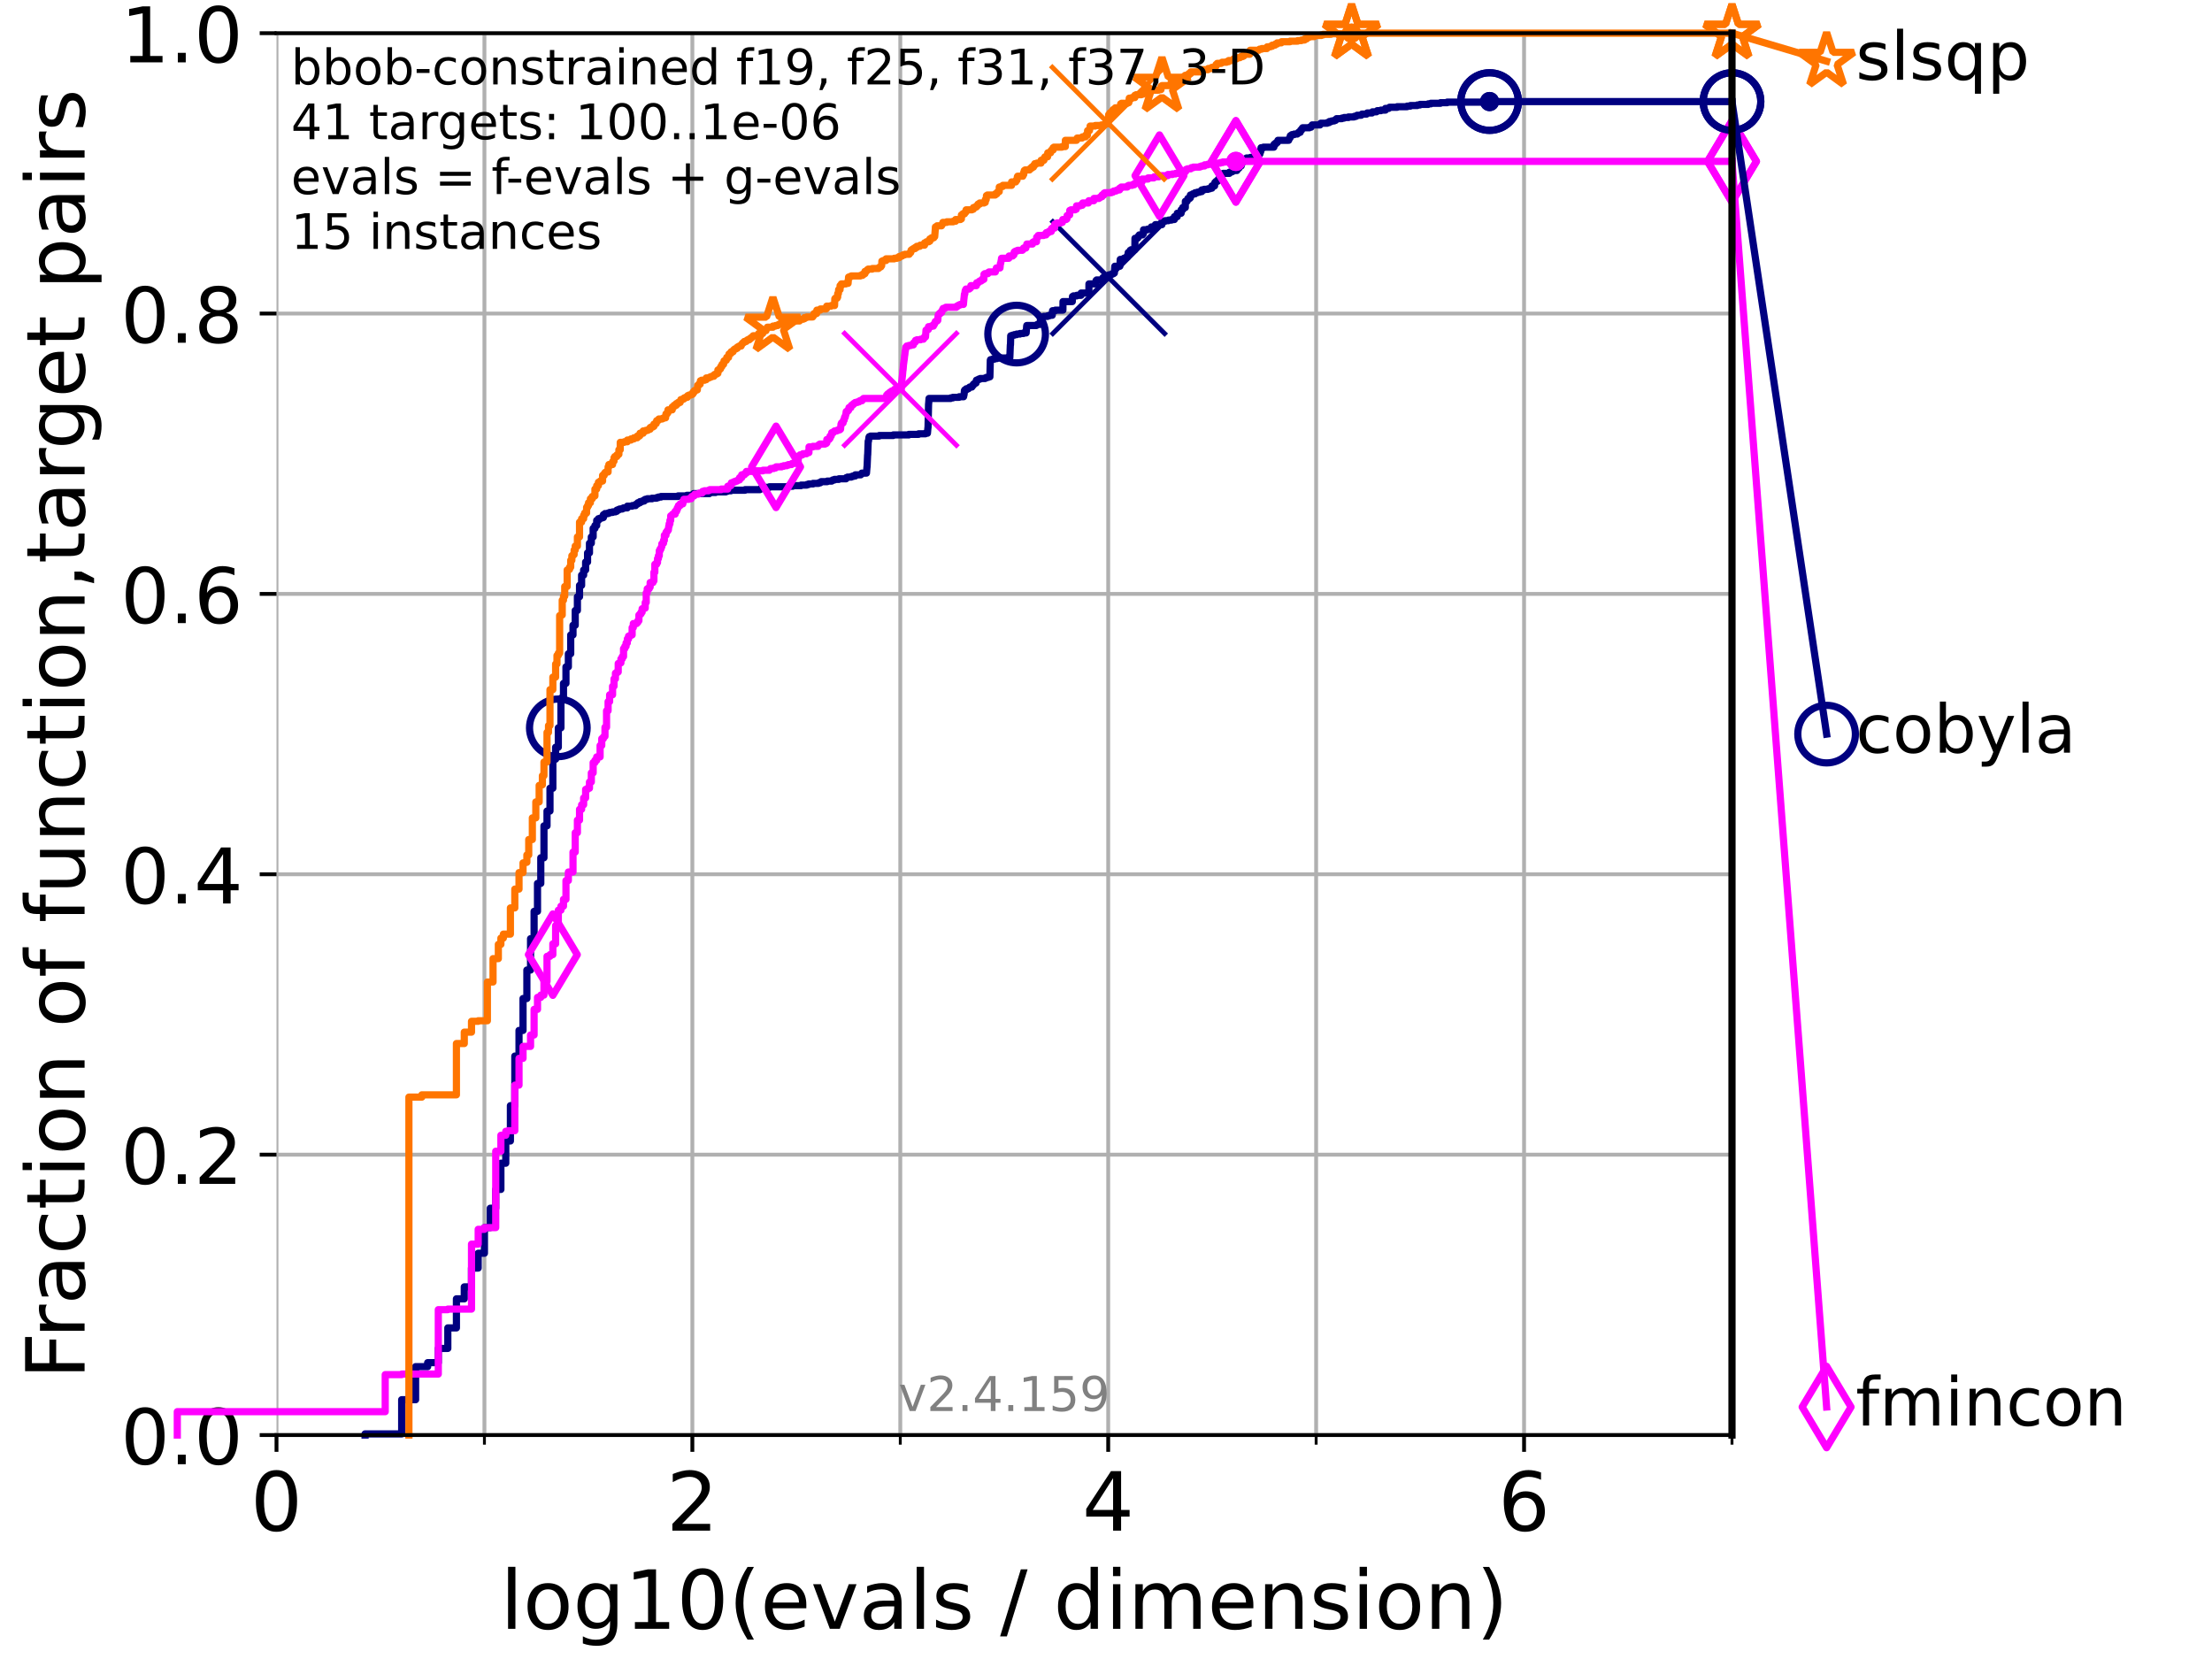 <?xml version="1.0" encoding="utf-8" standalone="no"?>
<!DOCTYPE svg PUBLIC "-//W3C//DTD SVG 1.1//EN"
  "http://www.w3.org/Graphics/SVG/1.1/DTD/svg11.dtd">
<!-- Created with matplotlib (https://matplotlib.org/) -->
<svg height="345.6pt" version="1.1" viewBox="0 0 460.8 345.6" width="460.8pt" xmlns="http://www.w3.org/2000/svg" xmlns:xlink="http://www.w3.org/1999/xlink">
 <defs>
  <style type="text/css">*{stroke-linecap:butt;stroke-linejoin:round;}</style>
 </defs>
 <g id="figure_1">
  <g id="patch_1">
   <path d="M 0 345.6 
L 460.8 345.6 
L 460.8 0 
L 0 0 
z
" style="fill:#ffffff;"/>
  </g>
  <g id="axes_1">
   <g id="patch_2">
    <path d="M 57.6 298.944 
L 360.806 298.944 
L 360.806 6.912 
L 57.6 6.912 
z
" style="fill:#ffffff;"/>
   </g>
   <g id="matplotlib.axis_1">
    <g id="xtick_1">
     <g id="line2d_1">
      <path clip-path="url(#p977347606a)" d="M 57.6 298.944 
L 57.6 6.912 
" style="fill:none;stroke:#b0b0b0;stroke-linecap:square;stroke-width:0.8;"/>
     </g>
     <g id="line2d_2">
      <defs>
       <path d="M 0 0 
L 0 3.5 
" id="mc32ffb3c37" style="stroke:#000000;stroke-width:0.8;"/>
      </defs>
      <g>
       <use style="stroke:#000000;stroke-width:0.8;" x="57.6" xlink:href="#mc32ffb3c37" y="298.944"/>
      </g>
     </g>
     <g id="text_1">
      <!-- 0 -->
      <g transform="translate(52.192 318.861)scale(0.17 -0.17)">
       <defs>
        <path d="M 31.781 66.406 
Q 24.172 66.406 20.328 58.906 
Q 16.5 51.422 16.5 36.375 
Q 16.5 21.391 20.328 13.891 
Q 24.172 6.391 31.781 6.391 
Q 39.453 6.391 43.281 13.891 
Q 47.125 21.391 47.125 36.375 
Q 47.125 51.422 43.281 58.906 
Q 39.453 66.406 31.781 66.406 
z
M 31.781 74.219 
Q 44.047 74.219 50.516 64.516 
Q 56.984 54.828 56.984 36.375 
Q 56.984 17.969 50.516 8.266 
Q 44.047 -1.422 31.781 -1.422 
Q 19.531 -1.422 13.062 8.266 
Q 6.594 17.969 6.594 36.375 
Q 6.594 54.828 13.062 64.516 
Q 19.531 74.219 31.781 74.219 
z
" id="DejaVuSans-48"/>
       </defs>
       <use xlink:href="#DejaVuSans-48"/>
      </g>
     </g>
    </g>
    <g id="xtick_2">
     <g id="line2d_3">
      <path clip-path="url(#p977347606a)" d="M 144.23 298.944 
L 144.23 6.912 
" style="fill:none;stroke:#b0b0b0;stroke-linecap:square;stroke-width:0.8;"/>
     </g>
     <g id="line2d_4">
      <g>
       <use style="stroke:#000000;stroke-width:0.8;" x="144.23" xlink:href="#mc32ffb3c37" y="298.944"/>
      </g>
     </g>
     <g id="text_2">
      <!-- 2 -->
      <g transform="translate(138.822 318.861)scale(0.17 -0.17)">
       <defs>
        <path d="M 19.188 8.297 
L 53.609 8.297 
L 53.609 0 
L 7.328 0 
L 7.328 8.297 
Q 12.938 14.109 22.625 23.891 
Q 32.328 33.688 34.812 36.531 
Q 39.547 41.844 41.422 45.531 
Q 43.312 49.219 43.312 52.781 
Q 43.312 58.594 39.234 62.25 
Q 35.156 65.922 28.609 65.922 
Q 23.969 65.922 18.812 64.312 
Q 13.672 62.703 7.812 59.422 
L 7.812 69.391 
Q 13.766 71.781 18.938 73 
Q 24.125 74.219 28.422 74.219 
Q 39.75 74.219 46.484 68.547 
Q 53.219 62.891 53.219 53.422 
Q 53.219 48.922 51.531 44.891 
Q 49.859 40.875 45.406 35.406 
Q 44.188 33.984 37.641 27.219 
Q 31.109 20.453 19.188 8.297 
z
" id="DejaVuSans-50"/>
       </defs>
       <use xlink:href="#DejaVuSans-50"/>
      </g>
     </g>
    </g>
    <g id="xtick_3">
     <g id="line2d_5">
      <path clip-path="url(#p977347606a)" d="M 230.861 298.944 
L 230.861 6.912 
" style="fill:none;stroke:#b0b0b0;stroke-linecap:square;stroke-width:0.8;"/>
     </g>
     <g id="line2d_6">
      <g>
       <use style="stroke:#000000;stroke-width:0.8;" x="230.861" xlink:href="#mc32ffb3c37" y="298.944"/>
      </g>
     </g>
     <g id="text_3">
      <!-- 4 -->
      <g transform="translate(225.453 318.861)scale(0.17 -0.17)">
       <defs>
        <path d="M 37.797 64.312 
L 12.891 25.391 
L 37.797 25.391 
z
M 35.203 72.906 
L 47.609 72.906 
L 47.609 25.391 
L 58.016 25.391 
L 58.016 17.188 
L 47.609 17.188 
L 47.609 0 
L 37.797 0 
L 37.797 17.188 
L 4.891 17.188 
L 4.891 26.703 
z
" id="DejaVuSans-52"/>
       </defs>
       <use xlink:href="#DejaVuSans-52"/>
      </g>
     </g>
    </g>
    <g id="xtick_4">
     <g id="line2d_7">
      <path clip-path="url(#p977347606a)" d="M 317.491 298.944 
L 317.491 6.912 
" style="fill:none;stroke:#b0b0b0;stroke-linecap:square;stroke-width:0.8;"/>
     </g>
     <g id="line2d_8">
      <g>
       <use style="stroke:#000000;stroke-width:0.8;" x="317.491" xlink:href="#mc32ffb3c37" y="298.944"/>
      </g>
     </g>
     <g id="text_4">
      <!-- 6 -->
      <g transform="translate(312.083 318.861)scale(0.17 -0.17)">
       <defs>
        <path d="M 33.016 40.375 
Q 26.375 40.375 22.484 35.828 
Q 18.609 31.297 18.609 23.391 
Q 18.609 15.531 22.484 10.953 
Q 26.375 6.391 33.016 6.391 
Q 39.656 6.391 43.531 10.953 
Q 47.406 15.531 47.406 23.391 
Q 47.406 31.297 43.531 35.828 
Q 39.656 40.375 33.016 40.375 
z
M 52.594 71.297 
L 52.594 62.312 
Q 48.875 64.062 45.094 64.984 
Q 41.312 65.922 37.594 65.922 
Q 27.828 65.922 22.672 59.328 
Q 17.531 52.734 16.797 39.406 
Q 19.672 43.656 24.016 45.922 
Q 28.375 48.188 33.594 48.188 
Q 44.578 48.188 50.953 41.516 
Q 57.328 34.859 57.328 23.391 
Q 57.328 12.156 50.688 5.359 
Q 44.047 -1.422 33.016 -1.422 
Q 20.359 -1.422 13.672 8.266 
Q 6.984 17.969 6.984 36.375 
Q 6.984 53.656 15.188 63.938 
Q 23.391 74.219 37.203 74.219 
Q 40.922 74.219 44.703 73.484 
Q 48.484 72.75 52.594 71.297 
z
" id="DejaVuSans-54"/>
       </defs>
       <use xlink:href="#DejaVuSans-54"/>
      </g>
     </g>
    </g>
    <g id="xtick_5">
     <g id="line2d_9">
      <path clip-path="url(#p977347606a)" d="M 100.915 298.944 
L 100.915 6.912 
" style="fill:none;stroke:#b0b0b0;stroke-linecap:square;stroke-width:0.8;"/>
     </g>
     <g id="line2d_10">
      <defs>
       <path d="M 0 0 
L 0 2 
" id="m7448d1efcc" style="stroke:#000000;stroke-width:0.6;"/>
      </defs>
      <g>
       <use style="stroke:#000000;stroke-width:0.6;" x="100.915" xlink:href="#m7448d1efcc" y="298.944"/>
      </g>
     </g>
    </g>
    <g id="xtick_6">
     <g id="line2d_11">
      <path clip-path="url(#p977347606a)" d="M 187.546 298.944 
L 187.546 6.912 
" style="fill:none;stroke:#b0b0b0;stroke-linecap:square;stroke-width:0.8;"/>
     </g>
     <g id="line2d_12">
      <g>
       <use style="stroke:#000000;stroke-width:0.6;" x="187.546" xlink:href="#m7448d1efcc" y="298.944"/>
      </g>
     </g>
    </g>
    <g id="xtick_7">
     <g id="line2d_13">
      <path clip-path="url(#p977347606a)" d="M 274.176 298.944 
L 274.176 6.912 
" style="fill:none;stroke:#b0b0b0;stroke-linecap:square;stroke-width:0.8;"/>
     </g>
     <g id="line2d_14">
      <g>
       <use style="stroke:#000000;stroke-width:0.6;" x="274.176" xlink:href="#m7448d1efcc" y="298.944"/>
      </g>
     </g>
    </g>
    <g id="xtick_8">
     <g id="line2d_15">
      <path clip-path="url(#p977347606a)" d="M 360.806 298.944 
L 360.806 6.912 
" style="fill:none;stroke:#b0b0b0;stroke-linecap:square;stroke-width:0.8;"/>
     </g>
     <g id="line2d_16">
      <g>
       <use style="stroke:#000000;stroke-width:0.6;" x="360.806" xlink:href="#m7448d1efcc" y="298.944"/>
      </g>
     </g>
    </g>
    <g id="text_5">
     <!-- log10(evals / dimension) -->
     <g transform="translate(104.239 339.314)scale(0.17 -0.17)">
      <defs>
       <path d="M 9.422 75.984 
L 18.406 75.984 
L 18.406 0 
L 9.422 0 
z
" id="DejaVuSans-108"/>
       <path d="M 30.609 48.391 
Q 23.391 48.391 19.188 42.75 
Q 14.984 37.109 14.984 27.297 
Q 14.984 17.484 19.156 11.844 
Q 23.344 6.203 30.609 6.203 
Q 37.797 6.203 41.984 11.859 
Q 46.188 17.531 46.188 27.297 
Q 46.188 37.016 41.984 42.703 
Q 37.797 48.391 30.609 48.391 
z
M 30.609 56 
Q 42.328 56 49.016 48.375 
Q 55.719 40.766 55.719 27.297 
Q 55.719 13.875 49.016 6.219 
Q 42.328 -1.422 30.609 -1.422 
Q 18.844 -1.422 12.172 6.219 
Q 5.516 13.875 5.516 27.297 
Q 5.516 40.766 12.172 48.375 
Q 18.844 56 30.609 56 
z
" id="DejaVuSans-111"/>
       <path d="M 45.406 27.984 
Q 45.406 37.75 41.375 43.109 
Q 37.359 48.484 30.078 48.484 
Q 22.859 48.484 18.828 43.109 
Q 14.797 37.75 14.797 27.984 
Q 14.797 18.266 18.828 12.891 
Q 22.859 7.516 30.078 7.516 
Q 37.359 7.516 41.375 12.891 
Q 45.406 18.266 45.406 27.984 
z
M 54.391 6.781 
Q 54.391 -7.172 48.188 -13.984 
Q 42 -20.797 29.203 -20.797 
Q 24.469 -20.797 20.266 -20.094 
Q 16.062 -19.391 12.109 -17.922 
L 12.109 -9.188 
Q 16.062 -11.328 19.922 -12.344 
Q 23.781 -13.375 27.781 -13.375 
Q 36.625 -13.375 41.016 -8.766 
Q 45.406 -4.156 45.406 5.172 
L 45.406 9.625 
Q 42.625 4.781 38.281 2.391 
Q 33.938 0 27.875 0 
Q 17.828 0 11.672 7.656 
Q 5.516 15.328 5.516 27.984 
Q 5.516 40.672 11.672 48.328 
Q 17.828 56 27.875 56 
Q 33.938 56 38.281 53.609 
Q 42.625 51.219 45.406 46.391 
L 45.406 54.688 
L 54.391 54.688 
z
" id="DejaVuSans-103"/>
       <path d="M 12.406 8.297 
L 28.516 8.297 
L 28.516 63.922 
L 10.984 60.406 
L 10.984 69.391 
L 28.422 72.906 
L 38.281 72.906 
L 38.281 8.297 
L 54.391 8.297 
L 54.391 0 
L 12.406 0 
z
" id="DejaVuSans-49"/>
       <path d="M 31 75.875 
Q 24.469 64.656 21.281 53.656 
Q 18.109 42.672 18.109 31.391 
Q 18.109 20.125 21.312 9.062 
Q 24.516 -2 31 -13.188 
L 23.188 -13.188 
Q 15.875 -1.703 12.234 9.375 
Q 8.594 20.453 8.594 31.391 
Q 8.594 42.281 12.203 53.312 
Q 15.828 64.359 23.188 75.875 
z
" id="DejaVuSans-40"/>
       <path d="M 56.203 29.594 
L 56.203 25.203 
L 14.891 25.203 
Q 15.484 15.922 20.484 11.062 
Q 25.484 6.203 34.422 6.203 
Q 39.594 6.203 44.453 7.469 
Q 49.312 8.734 54.109 11.281 
L 54.109 2.781 
Q 49.266 0.734 44.188 -0.344 
Q 39.109 -1.422 33.891 -1.422 
Q 20.797 -1.422 13.156 6.188 
Q 5.516 13.812 5.516 26.812 
Q 5.516 40.234 12.766 48.109 
Q 20.016 56 32.328 56 
Q 43.359 56 49.781 48.891 
Q 56.203 41.797 56.203 29.594 
z
M 47.219 32.234 
Q 47.125 39.594 43.094 43.984 
Q 39.062 48.391 32.422 48.391 
Q 24.906 48.391 20.391 44.141 
Q 15.875 39.891 15.188 32.172 
z
" id="DejaVuSans-101"/>
       <path d="M 2.984 54.688 
L 12.5 54.688 
L 29.594 8.797 
L 46.688 54.688 
L 56.203 54.688 
L 35.688 0 
L 23.484 0 
z
" id="DejaVuSans-118"/>
       <path d="M 34.281 27.484 
Q 23.391 27.484 19.188 25 
Q 14.984 22.516 14.984 16.5 
Q 14.984 11.719 18.141 8.906 
Q 21.297 6.109 26.703 6.109 
Q 34.188 6.109 38.703 11.406 
Q 43.219 16.703 43.219 25.484 
L 43.219 27.484 
z
M 52.203 31.203 
L 52.203 0 
L 43.219 0 
L 43.219 8.297 
Q 40.141 3.328 35.547 0.953 
Q 30.953 -1.422 24.312 -1.422 
Q 15.922 -1.422 10.953 3.297 
Q 6 8.016 6 15.922 
Q 6 25.141 12.172 29.828 
Q 18.359 34.516 30.609 34.516 
L 43.219 34.516 
L 43.219 35.406 
Q 43.219 41.609 39.141 45 
Q 35.062 48.391 27.688 48.391 
Q 23 48.391 18.547 47.266 
Q 14.109 46.141 10.016 43.891 
L 10.016 52.203 
Q 14.938 54.109 19.578 55.047 
Q 24.219 56 28.609 56 
Q 40.484 56 46.344 49.844 
Q 52.203 43.703 52.203 31.203 
z
" id="DejaVuSans-97"/>
       <path d="M 44.281 53.078 
L 44.281 44.578 
Q 40.484 46.531 36.375 47.5 
Q 32.281 48.484 27.875 48.484 
Q 21.188 48.484 17.844 46.438 
Q 14.5 44.391 14.5 40.281 
Q 14.5 37.156 16.891 35.375 
Q 19.281 33.594 26.516 31.984 
L 29.594 31.297 
Q 39.156 29.25 43.188 25.516 
Q 47.219 21.781 47.219 15.094 
Q 47.219 7.469 41.188 3.016 
Q 35.156 -1.422 24.609 -1.422 
Q 20.219 -1.422 15.453 -0.562 
Q 10.688 0.297 5.422 2 
L 5.422 11.281 
Q 10.406 8.688 15.234 7.391 
Q 20.062 6.109 24.812 6.109 
Q 31.156 6.109 34.562 8.281 
Q 37.984 10.453 37.984 14.406 
Q 37.984 18.062 35.516 20.016 
Q 33.062 21.969 24.703 23.781 
L 21.578 24.516 
Q 13.234 26.266 9.516 29.906 
Q 5.812 33.547 5.812 39.891 
Q 5.812 47.609 11.281 51.797 
Q 16.75 56 26.812 56 
Q 31.781 56 36.172 55.266 
Q 40.578 54.547 44.281 53.078 
z
" id="DejaVuSans-115"/>
       <path id="DejaVuSans-32"/>
       <path d="M 25.391 72.906 
L 33.688 72.906 
L 8.297 -9.281 
L 0 -9.281 
z
" id="DejaVuSans-47"/>
       <path d="M 45.406 46.391 
L 45.406 75.984 
L 54.391 75.984 
L 54.391 0 
L 45.406 0 
L 45.406 8.203 
Q 42.578 3.328 38.25 0.953 
Q 33.938 -1.422 27.875 -1.422 
Q 17.969 -1.422 11.734 6.484 
Q 5.516 14.406 5.516 27.297 
Q 5.516 40.188 11.734 48.094 
Q 17.969 56 27.875 56 
Q 33.938 56 38.25 53.625 
Q 42.578 51.266 45.406 46.391 
z
M 14.797 27.297 
Q 14.797 17.391 18.875 11.75 
Q 22.953 6.109 30.078 6.109 
Q 37.203 6.109 41.297 11.75 
Q 45.406 17.391 45.406 27.297 
Q 45.406 37.203 41.297 42.844 
Q 37.203 48.484 30.078 48.484 
Q 22.953 48.484 18.875 42.844 
Q 14.797 37.203 14.797 27.297 
z
" id="DejaVuSans-100"/>
       <path d="M 9.422 54.688 
L 18.406 54.688 
L 18.406 0 
L 9.422 0 
z
M 9.422 75.984 
L 18.406 75.984 
L 18.406 64.594 
L 9.422 64.594 
z
" id="DejaVuSans-105"/>
       <path d="M 52 44.188 
Q 55.375 50.25 60.062 53.125 
Q 64.75 56 71.094 56 
Q 79.641 56 84.281 50.016 
Q 88.922 44.047 88.922 33.016 
L 88.922 0 
L 79.891 0 
L 79.891 32.719 
Q 79.891 40.578 77.094 44.375 
Q 74.312 48.188 68.609 48.188 
Q 61.625 48.188 57.562 43.547 
Q 53.516 38.922 53.516 30.906 
L 53.516 0 
L 44.484 0 
L 44.484 32.719 
Q 44.484 40.625 41.703 44.406 
Q 38.922 48.188 33.109 48.188 
Q 26.219 48.188 22.156 43.531 
Q 18.109 38.875 18.109 30.906 
L 18.109 0 
L 9.078 0 
L 9.078 54.688 
L 18.109 54.688 
L 18.109 46.188 
Q 21.188 51.219 25.484 53.609 
Q 29.781 56 35.688 56 
Q 41.656 56 45.828 52.969 
Q 50 49.953 52 44.188 
z
" id="DejaVuSans-109"/>
       <path d="M 54.891 33.016 
L 54.891 0 
L 45.906 0 
L 45.906 32.719 
Q 45.906 40.484 42.875 44.328 
Q 39.844 48.188 33.797 48.188 
Q 26.516 48.188 22.312 43.547 
Q 18.109 38.922 18.109 30.906 
L 18.109 0 
L 9.078 0 
L 9.078 54.688 
L 18.109 54.688 
L 18.109 46.188 
Q 21.344 51.125 25.703 53.562 
Q 30.078 56 35.797 56 
Q 45.219 56 50.047 50.172 
Q 54.891 44.344 54.891 33.016 
z
" id="DejaVuSans-110"/>
       <path d="M 8.016 75.875 
L 15.828 75.875 
Q 23.141 64.359 26.781 53.312 
Q 30.422 42.281 30.422 31.391 
Q 30.422 20.453 26.781 9.375 
Q 23.141 -1.703 15.828 -13.188 
L 8.016 -13.188 
Q 14.5 -2 17.703 9.062 
Q 20.906 20.125 20.906 31.391 
Q 20.906 42.672 17.703 53.656 
Q 14.5 64.656 8.016 75.875 
z
" id="DejaVuSans-41"/>
      </defs>
      <use xlink:href="#DejaVuSans-108"/>
      <use x="27.783" xlink:href="#DejaVuSans-111"/>
      <use x="88.965" xlink:href="#DejaVuSans-103"/>
      <use x="152.441" xlink:href="#DejaVuSans-49"/>
      <use x="216.064" xlink:href="#DejaVuSans-48"/>
      <use x="279.688" xlink:href="#DejaVuSans-40"/>
      <use x="318.701" xlink:href="#DejaVuSans-101"/>
      <use x="380.225" xlink:href="#DejaVuSans-118"/>
      <use x="439.404" xlink:href="#DejaVuSans-97"/>
      <use x="500.684" xlink:href="#DejaVuSans-108"/>
      <use x="528.467" xlink:href="#DejaVuSans-115"/>
      <use x="580.566" xlink:href="#DejaVuSans-32"/>
      <use x="612.354" xlink:href="#DejaVuSans-47"/>
      <use x="646.045" xlink:href="#DejaVuSans-32"/>
      <use x="677.832" xlink:href="#DejaVuSans-100"/>
      <use x="741.309" xlink:href="#DejaVuSans-105"/>
      <use x="769.092" xlink:href="#DejaVuSans-109"/>
      <use x="866.504" xlink:href="#DejaVuSans-101"/>
      <use x="928.027" xlink:href="#DejaVuSans-110"/>
      <use x="991.406" xlink:href="#DejaVuSans-115"/>
      <use x="1043.506" xlink:href="#DejaVuSans-105"/>
      <use x="1071.289" xlink:href="#DejaVuSans-111"/>
      <use x="1132.471" xlink:href="#DejaVuSans-110"/>
      <use x="1195.85" xlink:href="#DejaVuSans-41"/>
     </g>
    </g>
   </g>
   <g id="matplotlib.axis_2">
    <g id="ytick_1">
     <g id="line2d_17">
      <path clip-path="url(#p977347606a)" d="M 57.6 298.944 
L 360.806 298.944 
" style="fill:none;stroke:#b0b0b0;stroke-linecap:square;stroke-width:0.8;"/>
     </g>
     <g id="line2d_18">
      <defs>
       <path d="M 0 0 
L -3.5 0 
" id="m530dcfcdcd" style="stroke:#000000;stroke-width:0.8;"/>
      </defs>
      <g>
       <use style="stroke:#000000;stroke-width:0.8;" x="57.6" xlink:href="#m530dcfcdcd" y="298.944"/>
      </g>
     </g>
     <g id="text_6">
      <!-- 0.0 -->
      <g transform="translate(25.155 305.023)scale(0.16 -0.16)">
       <defs>
        <path d="M 10.688 12.406 
L 21 12.406 
L 21 0 
L 10.688 0 
z
" id="DejaVuSans-46"/>
       </defs>
       <use xlink:href="#DejaVuSans-48"/>
       <use x="63.623" xlink:href="#DejaVuSans-46"/>
       <use x="95.41" xlink:href="#DejaVuSans-48"/>
      </g>
     </g>
    </g>
    <g id="ytick_2">
     <g id="line2d_19">
      <path clip-path="url(#p977347606a)" d="M 57.6 240.538 
L 360.806 240.538 
" style="fill:none;stroke:#b0b0b0;stroke-linecap:square;stroke-width:0.8;"/>
     </g>
     <g id="line2d_20">
      <g>
       <use style="stroke:#000000;stroke-width:0.8;" x="57.6" xlink:href="#m530dcfcdcd" y="240.538"/>
      </g>
     </g>
     <g id="text_7">
      <!-- 0.2 -->
      <g transform="translate(25.155 246.616)scale(0.16 -0.16)">
       <use xlink:href="#DejaVuSans-48"/>
       <use x="63.623" xlink:href="#DejaVuSans-46"/>
       <use x="95.41" xlink:href="#DejaVuSans-50"/>
      </g>
     </g>
    </g>
    <g id="ytick_3">
     <g id="line2d_21">
      <path clip-path="url(#p977347606a)" d="M 57.6 182.131 
L 360.806 182.131 
" style="fill:none;stroke:#b0b0b0;stroke-linecap:square;stroke-width:0.8;"/>
     </g>
     <g id="line2d_22">
      <g>
       <use style="stroke:#000000;stroke-width:0.8;" x="57.6" xlink:href="#m530dcfcdcd" y="182.131"/>
      </g>
     </g>
     <g id="text_8">
      <!-- 0.4 -->
      <g transform="translate(25.155 188.21)scale(0.16 -0.16)">
       <use xlink:href="#DejaVuSans-48"/>
       <use x="63.623" xlink:href="#DejaVuSans-46"/>
       <use x="95.41" xlink:href="#DejaVuSans-52"/>
      </g>
     </g>
    </g>
    <g id="ytick_4">
     <g id="line2d_23">
      <path clip-path="url(#p977347606a)" d="M 57.6 123.725 
L 360.806 123.725 
" style="fill:none;stroke:#b0b0b0;stroke-linecap:square;stroke-width:0.8;"/>
     </g>
     <g id="line2d_24">
      <g>
       <use style="stroke:#000000;stroke-width:0.8;" x="57.6" xlink:href="#m530dcfcdcd" y="123.725"/>
      </g>
     </g>
     <g id="text_9">
      <!-- 0.6 -->
      <g transform="translate(25.155 129.804)scale(0.16 -0.16)">
       <use xlink:href="#DejaVuSans-48"/>
       <use x="63.623" xlink:href="#DejaVuSans-46"/>
       <use x="95.41" xlink:href="#DejaVuSans-54"/>
      </g>
     </g>
    </g>
    <g id="ytick_5">
     <g id="line2d_25">
      <path clip-path="url(#p977347606a)" d="M 57.6 65.318 
L 360.806 65.318 
" style="fill:none;stroke:#b0b0b0;stroke-linecap:square;stroke-width:0.8;"/>
     </g>
     <g id="line2d_26">
      <g>
       <use style="stroke:#000000;stroke-width:0.8;" x="57.6" xlink:href="#m530dcfcdcd" y="65.318"/>
      </g>
     </g>
     <g id="text_10">
      <!-- 0.8 -->
      <g transform="translate(25.155 71.397)scale(0.16 -0.16)">
       <defs>
        <path d="M 31.781 34.625 
Q 24.75 34.625 20.719 30.859 
Q 16.703 27.094 16.703 20.516 
Q 16.703 13.922 20.719 10.156 
Q 24.75 6.391 31.781 6.391 
Q 38.812 6.391 42.859 10.172 
Q 46.922 13.969 46.922 20.516 
Q 46.922 27.094 42.891 30.859 
Q 38.875 34.625 31.781 34.625 
z
M 21.922 38.812 
Q 15.578 40.375 12.031 44.719 
Q 8.5 49.078 8.5 55.328 
Q 8.5 64.062 14.719 69.141 
Q 20.953 74.219 31.781 74.219 
Q 42.672 74.219 48.875 69.141 
Q 55.078 64.062 55.078 55.328 
Q 55.078 49.078 51.531 44.719 
Q 48 40.375 41.703 38.812 
Q 48.828 37.156 52.797 32.312 
Q 56.781 27.484 56.781 20.516 
Q 56.781 9.906 50.312 4.234 
Q 43.844 -1.422 31.781 -1.422 
Q 19.734 -1.422 13.25 4.234 
Q 6.781 9.906 6.781 20.516 
Q 6.781 27.484 10.781 32.312 
Q 14.797 37.156 21.922 38.812 
z
M 18.312 54.391 
Q 18.312 48.734 21.844 45.562 
Q 25.391 42.391 31.781 42.391 
Q 38.141 42.391 41.719 45.562 
Q 45.312 48.734 45.312 54.391 
Q 45.312 60.062 41.719 63.234 
Q 38.141 66.406 31.781 66.406 
Q 25.391 66.406 21.844 63.234 
Q 18.312 60.062 18.312 54.391 
z
" id="DejaVuSans-56"/>
       </defs>
       <use xlink:href="#DejaVuSans-48"/>
       <use x="63.623" xlink:href="#DejaVuSans-46"/>
       <use x="95.41" xlink:href="#DejaVuSans-56"/>
      </g>
     </g>
    </g>
    <g id="ytick_6">
     <g id="line2d_27">
      <path clip-path="url(#p977347606a)" d="M 57.6 6.912 
L 360.806 6.912 
" style="fill:none;stroke:#b0b0b0;stroke-linecap:square;stroke-width:0.8;"/>
     </g>
     <g id="line2d_28">
      <g>
       <use style="stroke:#000000;stroke-width:0.8;" x="57.6" xlink:href="#m530dcfcdcd" y="6.912"/>
      </g>
     </g>
     <g id="text_11">
      <!-- 1.0 -->
      <g transform="translate(25.155 12.991)scale(0.16 -0.16)">
       <use xlink:href="#DejaVuSans-49"/>
       <use x="63.623" xlink:href="#DejaVuSans-46"/>
       <use x="95.41" xlink:href="#DejaVuSans-48"/>
      </g>
     </g>
    </g>
    <g id="text_12">
     <!-- Fraction of function,target pairs -->
     <g transform="translate(17.62 287.313)rotate(-90)scale(0.17 -0.17)">
      <defs>
       <path d="M 9.812 72.906 
L 51.703 72.906 
L 51.703 64.594 
L 19.672 64.594 
L 19.672 43.109 
L 48.578 43.109 
L 48.578 34.812 
L 19.672 34.812 
L 19.672 0 
L 9.812 0 
z
" id="DejaVuSans-70"/>
       <path d="M 41.109 46.297 
Q 39.594 47.172 37.812 47.578 
Q 36.031 48 33.891 48 
Q 26.266 48 22.188 43.047 
Q 18.109 38.094 18.109 28.812 
L 18.109 0 
L 9.078 0 
L 9.078 54.688 
L 18.109 54.688 
L 18.109 46.188 
Q 20.953 51.172 25.484 53.578 
Q 30.031 56 36.531 56 
Q 37.453 56 38.578 55.875 
Q 39.703 55.766 41.062 55.516 
z
" id="DejaVuSans-114"/>
       <path d="M 48.781 52.594 
L 48.781 44.188 
Q 44.969 46.297 41.141 47.344 
Q 37.312 48.391 33.406 48.391 
Q 24.656 48.391 19.812 42.844 
Q 14.984 37.312 14.984 27.297 
Q 14.984 17.281 19.812 11.734 
Q 24.656 6.203 33.406 6.203 
Q 37.312 6.203 41.141 7.25 
Q 44.969 8.297 48.781 10.406 
L 48.781 2.094 
Q 45.016 0.344 40.984 -0.531 
Q 36.969 -1.422 32.422 -1.422 
Q 20.062 -1.422 12.781 6.344 
Q 5.516 14.109 5.516 27.297 
Q 5.516 40.672 12.859 48.328 
Q 20.219 56 33.016 56 
Q 37.156 56 41.109 55.141 
Q 45.062 54.297 48.781 52.594 
z
" id="DejaVuSans-99"/>
       <path d="M 18.312 70.219 
L 18.312 54.688 
L 36.812 54.688 
L 36.812 47.703 
L 18.312 47.703 
L 18.312 18.016 
Q 18.312 11.328 20.141 9.422 
Q 21.969 7.516 27.594 7.516 
L 36.812 7.516 
L 36.812 0 
L 27.594 0 
Q 17.188 0 13.234 3.875 
Q 9.281 7.766 9.281 18.016 
L 9.281 47.703 
L 2.688 47.703 
L 2.688 54.688 
L 9.281 54.688 
L 9.281 70.219 
z
" id="DejaVuSans-116"/>
       <path d="M 37.109 75.984 
L 37.109 68.5 
L 28.516 68.5 
Q 23.688 68.5 21.797 66.547 
Q 19.922 64.594 19.922 59.516 
L 19.922 54.688 
L 34.719 54.688 
L 34.719 47.703 
L 19.922 47.703 
L 19.922 0 
L 10.891 0 
L 10.891 47.703 
L 2.297 47.703 
L 2.297 54.688 
L 10.891 54.688 
L 10.891 58.5 
Q 10.891 67.625 15.141 71.797 
Q 19.391 75.984 28.609 75.984 
z
" id="DejaVuSans-102"/>
       <path d="M 8.5 21.578 
L 8.5 54.688 
L 17.484 54.688 
L 17.484 21.922 
Q 17.484 14.156 20.5 10.266 
Q 23.531 6.391 29.594 6.391 
Q 36.859 6.391 41.078 11.031 
Q 45.312 15.672 45.312 23.688 
L 45.312 54.688 
L 54.297 54.688 
L 54.297 0 
L 45.312 0 
L 45.312 8.406 
Q 42.047 3.422 37.719 1 
Q 33.406 -1.422 27.688 -1.422 
Q 18.266 -1.422 13.375 4.438 
Q 8.5 10.297 8.5 21.578 
z
M 31.109 56 
z
" id="DejaVuSans-117"/>
       <path d="M 11.719 12.406 
L 22.016 12.406 
L 22.016 4 
L 14.016 -11.625 
L 7.719 -11.625 
L 11.719 4 
z
" id="DejaVuSans-44"/>
       <path d="M 18.109 8.203 
L 18.109 -20.797 
L 9.078 -20.797 
L 9.078 54.688 
L 18.109 54.688 
L 18.109 46.391 
Q 20.953 51.266 25.266 53.625 
Q 29.594 56 35.594 56 
Q 45.562 56 51.781 48.094 
Q 58.016 40.188 58.016 27.297 
Q 58.016 14.406 51.781 6.484 
Q 45.562 -1.422 35.594 -1.422 
Q 29.594 -1.422 25.266 0.953 
Q 20.953 3.328 18.109 8.203 
z
M 48.688 27.297 
Q 48.688 37.203 44.609 42.844 
Q 40.531 48.484 33.406 48.484 
Q 26.266 48.484 22.188 42.844 
Q 18.109 37.203 18.109 27.297 
Q 18.109 17.391 22.188 11.75 
Q 26.266 6.109 33.406 6.109 
Q 40.531 6.109 44.609 11.75 
Q 48.688 17.391 48.688 27.297 
z
" id="DejaVuSans-112"/>
      </defs>
      <use xlink:href="#DejaVuSans-70"/>
      <use x="50.27" xlink:href="#DejaVuSans-114"/>
      <use x="91.383" xlink:href="#DejaVuSans-97"/>
      <use x="152.662" xlink:href="#DejaVuSans-99"/>
      <use x="207.643" xlink:href="#DejaVuSans-116"/>
      <use x="246.852" xlink:href="#DejaVuSans-105"/>
      <use x="274.635" xlink:href="#DejaVuSans-111"/>
      <use x="335.816" xlink:href="#DejaVuSans-110"/>
      <use x="399.195" xlink:href="#DejaVuSans-32"/>
      <use x="430.982" xlink:href="#DejaVuSans-111"/>
      <use x="492.164" xlink:href="#DejaVuSans-102"/>
      <use x="527.369" xlink:href="#DejaVuSans-32"/>
      <use x="559.156" xlink:href="#DejaVuSans-102"/>
      <use x="594.361" xlink:href="#DejaVuSans-117"/>
      <use x="657.74" xlink:href="#DejaVuSans-110"/>
      <use x="721.119" xlink:href="#DejaVuSans-99"/>
      <use x="776.1" xlink:href="#DejaVuSans-116"/>
      <use x="815.309" xlink:href="#DejaVuSans-105"/>
      <use x="843.092" xlink:href="#DejaVuSans-111"/>
      <use x="904.273" xlink:href="#DejaVuSans-110"/>
      <use x="967.652" xlink:href="#DejaVuSans-44"/>
      <use x="999.439" xlink:href="#DejaVuSans-116"/>
      <use x="1038.648" xlink:href="#DejaVuSans-97"/>
      <use x="1099.928" xlink:href="#DejaVuSans-114"/>
      <use x="1139.291" xlink:href="#DejaVuSans-103"/>
      <use x="1202.768" xlink:href="#DejaVuSans-101"/>
      <use x="1264.291" xlink:href="#DejaVuSans-116"/>
      <use x="1303.5" xlink:href="#DejaVuSans-32"/>
      <use x="1335.287" xlink:href="#DejaVuSans-112"/>
      <use x="1398.764" xlink:href="#DejaVuSans-97"/>
      <use x="1460.043" xlink:href="#DejaVuSans-105"/>
      <use x="1487.826" xlink:href="#DejaVuSans-114"/>
      <use x="1528.939" xlink:href="#DejaVuSans-115"/>
     </g>
    </g>
   </g>
   <g id="line2d_29">
    <defs>
     <path d="M 0 1.5 
C 0.398 1.5 0.779 1.342 1.061 1.061 
C 1.342 0.779 1.5 0.398 1.5 0 
C 1.5 -0.398 1.342 -0.779 1.061 -1.061 
C 0.779 -1.342 0.398 -1.5 0 -1.5 
C -0.398 -1.5 -0.779 -1.342 -1.061 -1.061 
C -1.342 -0.779 -1.5 -0.398 -1.5 0 
C -1.5 0.398 -1.342 0.779 -1.061 1.061 
C -0.779 1.342 -0.398 1.5 0 1.5 
z
" id="m320e87bcda" style="stroke:#000080;"/>
    </defs>
    <g>
     <use style="fill:#000080;stroke:#000080;" x="310.306" xlink:href="#m320e87bcda" y="21.157"/>
     <use style="fill:#000080;stroke:#000080;" x="310.306" xlink:href="#m320e87bcda" y="21.157"/>
    </g>
   </g>
   <g id="line2d_30">
    <path d="M 76.051 298.944 
L 76.051 298.707 
L 83.678 298.707 
L 83.678 291.584 
L 86.578 291.584 
L 86.578 284.699 
L 89.09 284.699 
L 89.09 283.868 
L 91.306 283.868 
L 91.306 280.9 
L 93.288 280.9 
L 93.288 276.626 
L 95.081 276.626 
L 95.081 270.572 
L 96.718 270.572 
L 96.718 268.079 
L 98.223 268.079 
L 98.223 264.161 
L 99.617 264.161 
L 99.617 261.075 
L 100.915 261.075 
L 100.915 255.733 
L 102.129 255.733 
L 102.129 251.697 
L 103.27 251.697 
L 103.27 247.779 
L 104.345 247.779 
L 104.345 242.318 
L 105.362 242.318 
L 105.362 237.689 
L 106.327 237.689 
L 106.327 230.328 
L 107.245 230.328 
L 107.245 220 
L 108.12 220 
L 108.12 214.658 
L 108.956 214.658 
L 108.956 208.01 
L 109.757 208.01 
L 109.757 202.075 
L 110.525 202.075 
L 110.525 195.546 
L 111.262 195.546 
L 111.262 189.847 
L 111.972 189.847 
L 111.972 184.031 
L 112.657 184.031 
L 112.657 178.689 
L 113.317 178.689 
L 113.317 172.041 
L 113.954 172.041 
L 113.954 168.954 
L 114.571 168.954 
L 114.571 164.206 
L 115.168 164.206 
L 115.168 158.151 
L 115.747 158.151 
L 115.747 155.658 
L 116.309 155.658 
L 116.309 151.622 
L 116.854 151.622 
L 116.854 145.449 
L 117.384 145.449 
L 117.384 142.363 
L 117.9 142.363 
L 117.9 138.92 
L 118.401 138.92 
L 118.401 136.19 
L 118.89 136.19 
L 118.89 132.272 
L 119.366 132.272 
L 119.366 130.254 
L 119.831 130.254 
L 119.831 127.167 
L 120.284 127.167 
L 120.284 124.318 
L 120.727 124.318 
L 120.727 121.944 
L 121.159 121.944 
L 121.159 119.807 
L 121.582 119.807 
L 121.582 118.739 
L 121.995 118.739 
L 121.995 117.077 
L 122.4 117.077 
L 122.4 115.178 
L 122.796 115.178 
L 122.796 113.159 
L 123.184 113.159 
L 123.184 111.854 
L 123.564 111.854 
L 123.564 110.073 
L 123.936 110.073 
L 123.936 109.479 
L 124.302 109.479 
L 124.302 108.411 
L 124.66 108.411 
L 124.66 108.055 
L 125.012 108.055 
L 125.012 107.936 
L 125.357 107.936 
L 125.357 107.817 
L 125.696 107.817 
L 125.696 107.224 
L 126.029 107.224 
L 126.029 106.986 
L 126.677 106.986 
L 126.677 106.868 
L 126.994 106.868 
L 126.994 106.749 
L 127.61 106.749 
L 127.61 106.63 
L 128.208 106.63 
L 128.208 106.512 
L 128.499 106.512 
L 128.499 106.274 
L 128.786 106.274 
L 128.786 106.155 
L 129.069 106.155 
L 129.069 106.037 
L 129.623 106.037 
L 129.623 105.918 
L 129.893 105.918 
L 129.893 105.799 
L 130.683 105.799 
L 130.683 105.443 
L 131.686 105.443 
L 131.686 105.324 
L 132.405 105.324 
L 132.405 105.087 
L 132.639 105.087 
L 132.639 104.968 
L 132.87 104.968 
L 132.87 104.731 
L 133.323 104.731 
L 133.323 104.493 
L 133.766 104.493 
L 133.766 104.375 
L 134.198 104.375 
L 134.198 104.137 
L 134.411 104.137 
L 134.411 104.019 
L 134.829 104.019 
L 134.829 103.9 
L 135.835 103.9 
L 135.835 103.781 
L 136.79 103.781 
L 136.79 103.662 
L 137.159 103.662 
L 137.159 103.544 
L 137.699 103.544 
L 137.699 103.425 
L 141.247 103.425 
L 141.247 103.306 
L 143.066 103.306 
L 143.066 103.188 
L 144.23 103.188 
L 144.23 103.069 
L 144.355 103.069 
L 144.355 102.95 
L 144.48 102.95 
L 144.48 102.831 
L 147.764 102.831 
L 147.868 102.594 
L 149.069 102.594 
L 149.069 102.475 
L 151.177 102.475 
L 151.177 102.357 
L 151.52 102.357 
L 151.52 102.238 
L 152.271 102.238 
L 152.271 102.119 
L 155.218 102.119 
L 155.218 102 
L 158.306 102 
L 158.306 101.882 
L 158.484 101.882 
L 158.484 101.763 
L 158.717 101.763 
L 158.717 101.644 
L 159.119 101.644 
L 159.119 101.526 
L 160.277 101.526 
L 160.277 101.407 
L 164.173 101.407 
L 164.173 101.288 
L 165.146 101.288 
L 165.146 101.169 
L 166.879 101.169 
L 166.879 101.051 
L 168.081 101.051 
L 168.081 100.932 
L 168.466 100.932 
L 168.466 100.813 
L 169.377 100.813 
L 169.377 100.695 
L 170.527 100.695 
L 170.527 100.576 
L 170.895 100.576 
L 170.895 100.457 
L 171.047 100.457 
L 171.047 100.338 
L 172.328 100.338 
L 172.328 100.22 
L 173.262 100.22 
L 173.262 100.101 
L 173.475 100.101 
L 173.475 99.982 
L 173.843 99.982 
L 173.843 99.864 
L 174.756 99.864 
L 174.756 99.745 
L 176.231 99.745 
L 176.277 99.508 
L 176.549 99.508 
L 176.549 99.389 
L 177.32 99.389 
L 177.32 99.27 
L 177.684 99.27 
L 177.684 99.151 
L 178.185 99.151 
L 178.185 98.914 
L 179.306 98.914 
L 179.306 98.795 
L 179.442 98.795 
L 179.538 98.558 
L 180.502 98.558 
L 180.611 97.252 
L 180.629 97.252 
L 180.737 94.759 
L 180.755 94.759 
L 180.863 91.91 
L 180.916 91.91 
L 181.023 91.079 
L 181.076 91.079 
L 181.076 90.96 
L 181.357 90.96 
L 181.357 90.842 
L 183.151 90.842 
L 183.151 90.723 
L 186.079 90.723 
L 186.079 90.604 
L 189.321 90.604 
L 189.321 90.485 
L 191.363 90.485 
L 191.363 90.367 
L 192.773 90.367 
L 192.773 90.248 
L 193.205 90.248 
L 193.307 89.061 
L 193.325 89.061 
L 193.436 84.194 
L 193.445 84.194 
L 193.536 83.007 
L 198.041 83.007 
L 198.041 82.888 
L 198.515 82.888 
L 198.515 82.769 
L 199.801 82.769 
L 199.801 82.65 
L 200.728 82.65 
L 200.834 82.176 
L 200.84 82.176 
L 200.908 81.345 
L 200.976 81.345 
L 200.976 81.226 
L 201.292 81.226 
L 201.292 80.988 
L 201.734 80.988 
L 201.734 80.87 
L 201.852 80.87 
L 201.852 80.751 
L 201.998 80.751 
L 201.998 80.632 
L 202.452 80.632 
L 202.537 80.395 
L 202.599 80.395 
L 202.599 80.276 
L 202.75 80.276 
L 202.773 80.039 
L 202.917 80.039 
L 202.917 79.92 
L 203.077 79.92 
L 203.077 79.801 
L 203.323 79.801 
L 203.398 79.208 
L 203.656 79.208 
L 203.656 79.089 
L 203.894 79.089 
L 203.894 78.97 
L 204.191 78.97 
L 204.191 78.852 
L 205.214 78.852 
L 205.214 78.733 
L 205.482 78.733 
L 205.482 78.614 
L 205.883 78.614 
L 205.883 78.495 
L 206.212 78.495 
L 206.3 75.053 
L 206.332 75.053 
L 206.332 74.934 
L 206.73 74.934 
L 206.73 74.815 
L 207.172 74.815 
L 207.172 74.697 
L 207.691 74.697 
L 207.691 74.578 
L 209.902 74.578 
L 209.902 74.459 
L 210.368 74.459 
L 210.472 71.848 
L 210.502 71.848 
L 210.55 69.948 
L 210.894 69.948 
L 210.894 69.829 
L 211.292 69.829 
L 211.292 69.711 
L 211.783 69.711 
L 211.783 69.592 
L 212.462 69.592 
L 212.462 69.473 
L 213.213 69.473 
L 213.213 69.355 
L 213.769 69.355 
L 213.875 67.93 
L 213.899 67.93 
L 213.899 67.811 
L 215.897 67.811 
L 215.897 67.693 
L 216.104 67.693 
L 216.104 67.574 
L 216.69 67.574 
L 216.777 66.031 
L 217.419 66.031 
L 217.419 65.912 
L 218.221 65.912 
L 218.221 65.793 
L 218.591 65.793 
L 218.591 65.675 
L 219.202 65.675 
L 219.26 64.725 
L 219.857 64.725 
L 219.857 64.606 
L 221.423 64.606 
L 221.444 62.825 
L 223.38 62.825 
L 223.423 61.757 
L 223.616 61.757 
L 223.616 61.638 
L 224.298 61.638 
L 224.298 61.52 
L 225.191 61.52 
L 225.217 61.045 
L 226.832 61.045 
L 226.849 59.145 
L 228.179 59.145 
L 228.179 59.027 
L 228.33 59.027 
L 228.331 58.433 
L 228.451 58.433 
L 228.451 58.314 
L 229.751 58.314 
L 229.755 57.84 
L 231.003 57.84 
L 231.026 57.246 
L 231.495 57.246 
L 231.495 57.127 
L 231.705 57.127 
L 231.705 57.009 
L 231.978 57.009 
L 231.978 56.89 
L 232.141 56.89 
L 232.235 55.465 
L 233.284 55.465 
L 233.369 54.041 
L 234.108 54.041 
L 234.116 53.803 
L 234.426 53.803 
L 234.426 53.685 
L 234.592 53.685 
L 234.592 53.566 
L 234.86 53.566 
L 234.966 52.972 
L 235.024 52.972 
L 235.024 52.616 
L 235.227 52.616 
L 235.227 52.497 
L 235.442 52.497 
L 235.452 52.141 
L 235.641 52.141 
L 235.641 52.023 
L 236.409 52.023 
L 236.438 49.648 
L 236.94 49.648 
L 236.94 49.53 
L 237.068 49.53 
L 237.147 49.174 
L 237.331 49.174 
L 237.335 48.936 
L 238.003 48.936 
L 238.003 48.699 
L 238.188 48.699 
L 238.216 47.868 
L 239.028 47.868 
L 239.028 47.749 
L 239.838 47.749 
L 239.838 47.274 
L 240.596 47.274 
L 240.685 46.799 
L 242.054 46.799 
L 242.057 46.087 
L 242.732 46.087 
L 242.732 45.968 
L 243.408 45.968 
L 243.408 45.85 
L 244.024 45.85 
L 244.024 45.731 
L 244.642 45.731 
L 244.651 45.137 
L 245.24 45.137 
L 245.246 44.425 
L 246.051 44.425 
L 246.058 43.713 
L 246.37 43.713 
L 246.38 43.238 
L 246.922 43.238 
L 246.934 41.932 
L 247.302 41.932 
L 247.37 41.576 
L 247.454 41.576 
L 247.461 41.339 
L 247.849 41.339 
L 247.849 41.22 
L 247.969 41.22 
L 247.975 40.626 
L 248.323 40.626 
L 248.323 40.508 
L 248.465 40.508 
L 248.465 40.389 
L 248.958 40.389 
L 248.958 40.151 
L 249.436 40.151 
L 249.436 40.033 
L 249.895 40.033 
L 249.895 39.914 
L 250.351 39.914 
L 250.355 39.558 
L 250.829 39.558 
L 250.829 39.439 
L 251.649 39.439 
L 251.649 39.32 
L 252.063 39.32 
L 252.063 39.202 
L 252.464 39.202 
L 252.466 38.727 
L 253.02 38.727 
L 253.083 38.015 
L 253.248 38.015 
L 253.321 37.777 
L 253.626 37.777 
L 253.632 37.54 
L 253.827 37.54 
L 253.828 37.302 
L 254.28 37.302 
L 254.369 36.59 
L 254.618 36.59 
L 254.719 36.234 
L 254.818 36.234 
L 254.818 36.115 
L 256.093 36.115 
L 256.093 35.878 
L 256.444 35.878 
L 256.444 35.759 
L 256.746 35.759 
L 256.746 35.522 
L 257.67 35.522 
L 257.672 35.047 
L 258.094 35.047 
L 258.141 34.691 
L 258.268 34.691 
L 258.268 34.572 
L 258.558 34.572 
L 258.564 33.978 
L 258.797 33.978 
L 258.85 33.385 
L 259.131 33.385 
L 259.131 33.266 
L 259.324 33.266 
L 259.324 33.147 
L 259.482 33.147 
L 259.482 33.029 
L 259.682 33.029 
L 259.682 32.91 
L 260.482 32.91 
L 260.482 32.791 
L 261.628 32.791 
L 261.628 32.673 
L 261.744 32.673 
L 261.745 32.316 
L 262.08 32.316 
L 262.086 32.079 
L 262.467 32.079 
L 262.467 31.604 
L 262.629 31.604 
L 262.699 30.773 
L 263.216 30.773 
L 263.216 30.654 
L 265.371 30.654 
L 265.409 30.061 
L 265.697 30.061 
L 265.698 29.823 
L 265.893 29.823 
L 265.893 29.705 
L 266.088 29.705 
L 266.089 29.467 
L 266.221 29.467 
L 266.221 29.23 
L 268.454 29.23 
L 268.539 28.874 
L 268.621 28.874 
L 268.689 28.636 
L 268.791 28.636 
L 268.792 28.28 
L 268.955 28.28 
L 268.955 28.161 
L 269.136 28.161 
L 269.136 28.043 
L 269.611 28.043 
L 269.611 27.924 
L 270.244 27.924 
L 270.244 27.805 
L 270.398 27.805 
L 270.504 27.568 
L 270.857 27.568 
L 270.961 27.093 
L 271.154 27.093 
L 271.257 26.737 
L 271.359 26.737 
L 271.359 26.618 
L 272.773 26.618 
L 272.773 26.5 
L 273.12 26.5 
L 273.173 26.262 
L 273.254 26.262 
L 273.346 26.025 
L 274.986 26.025 
L 275.021 25.787 
L 275.142 25.787 
L 275.142 25.669 
L 276.467 25.669 
L 276.467 25.55 
L 276.867 25.55 
L 276.934 25.312 
L 277.396 25.312 
L 277.396 25.194 
L 277.92 25.194 
L 277.92 25.075 
L 278.229 25.075 
L 278.299 24.838 
L 278.431 24.838 
L 278.431 24.719 
L 279.544 24.719 
L 279.544 24.6 
L 280.01 24.6 
L 280.01 24.481 
L 280.915 24.481 
L 280.915 24.363 
L 282.076 24.363 
L 282.076 24.244 
L 282.486 24.244 
L 282.486 24.125 
L 282.709 24.125 
L 282.709 24.007 
L 283.565 24.007 
L 283.565 23.888 
L 283.717 23.888 
L 283.717 23.769 
L 284.68 23.769 
L 284.68 23.65 
L 284.823 23.65 
L 284.823 23.532 
L 285.82 23.532 
L 285.914 23.294 
L 286.748 23.294 
L 286.748 23.176 
L 286.901 23.176 
L 286.901 23.057 
L 287.674 23.057 
L 287.674 22.938 
L 288.616 22.938 
L 288.616 22.582 
L 289.307 22.582 
L 289.307 22.463 
L 289.452 22.463 
L 289.452 22.345 
L 291.061 22.345 
L 291.061 22.226 
L 293.125 22.226 
L 293.125 22.107 
L 293.803 22.107 
L 293.803 21.988 
L 295.241 21.988 
L 295.241 21.87 
L 295.793 21.87 
L 295.793 21.751 
L 297.521 21.751 
L 297.521 21.632 
L 298.074 21.632 
L 298.074 21.514 
L 300.074 21.514 
L 300.074 21.395 
L 301.466 21.395 
L 301.466 21.276 
L 310.306 21.276 
L 310.306 21.157 
L 360.806 21.157 
L 360.806 21.157 
" style="fill:none;stroke:#000080;stroke-linecap:square;stroke-width:1.5;"/>
   </g>
   <g id="line2d_31">
    <defs>
     <path d="M 0 6 
C 1.591 6 3.117 5.368 4.243 4.243 
C 5.368 3.117 6 1.591 6 0 
C 6 -1.591 5.368 -3.117 4.243 -4.243 
C 3.117 -5.368 1.591 -6 0 -6 
C -1.591 -6 -3.117 -5.368 -4.243 -4.243 
C -5.368 -3.117 -6 -1.591 -6 0 
C -6 1.591 -5.368 3.117 -4.243 4.243 
C -3.117 5.368 -1.591 6 0 6 
z
" id="mceb1e013e1" style="stroke:#000080;stroke-width:1.5;"/>
    </defs>
    <g>
     <use style="fill-opacity:0;stroke:#000080;stroke-width:1.5;" x="116.309" xlink:href="#mceb1e013e1" y="151.622"/>
     <use style="fill-opacity:0;stroke:#000080;stroke-width:1.5;" x="211.783" xlink:href="#mceb1e013e1" y="69.592"/>
     <use style="fill-opacity:0;stroke:#000080;stroke-width:1.5;" x="310.306" xlink:href="#mceb1e013e1" y="21.157"/>
     <use style="fill-opacity:0;stroke:#000080;stroke-width:1.5;" x="310.306" xlink:href="#mceb1e013e1" y="21.157"/>
     <use style="fill-opacity:0;stroke:#000080;stroke-width:1.5;" x="360.806" xlink:href="#mceb1e013e1" y="21.157"/>
    </g>
   </g>
   <g id="line2d_32">
    <path style="fill:none;stroke:#000080;stroke-linecap:square;stroke-width:1.5;"/>
    <g/>
   </g>
   <g id="line2d_33">
    <path clip-path="url(#p977347606a)" d="M 230.963 57.84 
" style="fill:none;stroke:#000080;stroke-linecap:square;stroke-width:1.5;"/>
    <defs>
     <path d="M -12 12 
L 12 -12 
M -12 -12 
L 12 12 
" id="m4b842bcbc6" style="stroke:#000080;"/>
    </defs>
    <g clip-path="url(#p977347606a)">
     <use style="fill:#000080;stroke:#000080;" x="230.963" xlink:href="#m4b842bcbc6" y="57.84"/>
    </g>
   </g>
   <g id="line2d_34">
    <defs>
     <path d="M 0 1.5 
C 0.398 1.5 0.779 1.342 1.061 1.061 
C 1.342 0.779 1.5 0.398 1.5 0 
C 1.5 -0.398 1.342 -0.779 1.061 -1.061 
C 0.779 -1.342 0.398 -1.5 0 -1.5 
C -0.398 -1.5 -0.779 -1.342 -1.061 -1.061 
C -1.342 -0.779 -1.5 -0.398 -1.5 0 
C -1.5 0.398 -1.342 0.779 -1.061 1.061 
C -0.779 1.342 -0.398 1.5 0 1.5 
z
" id="mc8050629eb" style="stroke:#ff00ff;"/>
    </defs>
    <g>
     <use style="fill:#ff00ff;stroke:#ff00ff;" x="257.46" xlink:href="#mc8050629eb" y="33.622"/>
     <use style="fill:#ff00ff;stroke:#ff00ff;" x="257.46" xlink:href="#mc8050629eb" y="33.622"/>
    </g>
   </g>
   <g id="line2d_35">
    <path d="M 36.933 298.944 
L 36.933 294.077 
L 80.249 294.077 
L 80.249 286.361 
L 83.678 286.361 
L 83.678 286.242 
L 91.306 286.242 
L 91.306 272.827 
L 93.288 272.827 
L 93.288 272.709 
L 98.223 272.709 
L 98.223 259.175 
L 99.617 259.175 
L 99.617 256.089 
L 100.915 256.089 
L 100.915 255.733 
L 103.27 255.733 
L 103.27 239.825 
L 104.345 239.825 
L 104.345 236.501 
L 105.362 236.501 
L 105.362 235.67 
L 105.851 235.67 
L 105.851 235.552 
L 107.245 235.552 
L 107.245 226.055 
L 108.12 226.055 
L 108.12 220.475 
L 108.956 220.475 
L 108.956 217.982 
L 110.525 217.982 
L 110.525 215.608 
L 111.262 215.608 
L 111.262 210.266 
L 111.972 210.266 
L 111.972 207.773 
L 112.657 207.773 
L 112.657 207.298 
L 113.317 207.298 
L 113.317 204.449 
L 113.954 204.449 
L 113.954 199.226 
L 114.571 199.226 
L 114.571 198.87 
L 115.168 198.87 
L 115.168 196.614 
L 115.747 196.614 
L 115.747 192.815 
L 116.309 192.815 
L 116.309 189.61 
L 116.854 189.61 
L 116.854 188.779 
L 117.384 188.779 
L 117.384 187.355 
L 117.9 187.355 
L 117.9 183.437 
L 118.401 183.437 
L 118.401 181.656 
L 119.366 181.656 
L 119.366 177.501 
L 119.831 177.501 
L 119.831 173.465 
L 120.284 173.465 
L 120.284 170.854 
L 120.727 170.854 
L 120.727 168.598 
L 121.159 168.598 
L 121.159 167.648 
L 121.582 167.648 
L 121.582 166.224 
L 121.995 166.224 
L 121.995 164.443 
L 122.4 164.443 
L 122.4 164.206 
L 122.796 164.206 
L 122.796 162.9 
L 123.184 162.9 
L 123.184 161 
L 123.564 161 
L 123.564 158.864 
L 123.936 158.864 
L 123.936 158.389 
L 124.302 158.389 
L 124.302 157.676 
L 125.012 157.676 
L 125.012 155.302 
L 125.357 155.302 
L 125.357 153.878 
L 125.696 153.878 
L 125.696 153.522 
L 125.863 153.522 
L 125.863 153.403 
L 126.029 153.403 
L 126.029 151.503 
L 126.356 151.503 
L 126.356 148.061 
L 126.677 148.061 
L 126.677 146.161 
L 126.994 146.161 
L 126.994 144.737 
L 127.61 144.737 
L 127.61 142.956 
L 127.911 142.956 
L 127.911 141.413 
L 128.208 141.413 
L 128.208 140.226 
L 128.499 140.226 
L 128.499 139.988 
L 128.786 139.988 
L 128.786 138.208 
L 129.069 138.208 
L 129.069 138.089 
L 129.348 138.089 
L 129.348 137.258 
L 129.623 137.258 
L 129.623 136.783 
L 129.893 136.783 
L 129.893 135.121 
L 130.16 135.121 
L 130.16 134.646 
L 130.423 134.646 
L 130.423 133.934 
L 130.683 133.934 
L 130.683 133.103 
L 130.939 133.103 
L 130.939 132.51 
L 131.191 132.51 
L 131.191 132.391 
L 131.44 132.391 
L 131.44 132.272 
L 131.686 132.272 
L 131.686 130.729 
L 131.929 130.729 
L 131.929 129.898 
L 132.639 129.898 
L 132.639 129.66 
L 132.87 129.66 
L 132.87 129.304 
L 133.098 129.304 
L 133.098 128.117 
L 133.323 128.117 
L 133.323 127.88 
L 133.546 127.88 
L 133.546 127.524 
L 133.766 127.524 
L 133.766 126.811 
L 133.983 126.811 
L 133.983 126.693 
L 134.411 126.693 
L 134.411 125.505 
L 134.621 125.505 
L 134.621 123.487 
L 134.829 123.487 
L 134.829 122.656 
L 135.238 122.656 
L 135.238 122.3 
L 135.439 122.3 
L 135.439 121.351 
L 136.03 121.351 
L 136.03 120.994 
L 136.223 120.994 
L 136.223 119.214 
L 136.414 119.214 
L 136.414 117.552 
L 136.79 117.552 
L 136.79 117.196 
L 136.975 117.196 
L 136.975 116.365 
L 137.159 116.365 
L 137.159 115.771 
L 137.341 115.771 
L 137.341 114.703 
L 137.521 114.703 
L 137.521 114.347 
L 137.699 114.347 
L 137.788 113.872 
L 137.876 113.872 
L 137.876 113.278 
L 138.051 113.278 
L 138.051 113.159 
L 138.224 113.159 
L 138.224 112.566 
L 138.396 112.566 
L 138.396 111.497 
L 138.735 111.497 
L 138.735 110.904 
L 138.902 110.904 
L 138.902 110.666 
L 139.068 110.666 
L 139.068 110.429 
L 139.232 110.429 
L 139.314 109.598 
L 139.395 109.598 
L 139.395 109.123 
L 139.556 109.123 
L 139.556 108.411 
L 139.717 108.411 
L 139.717 107.461 
L 139.875 107.461 
L 139.875 107.343 
L 140.033 107.343 
L 140.111 107.105 
L 140.65 107.105 
L 140.65 106.512 
L 140.951 106.512 
L 140.951 106.155 
L 141.099 106.155 
L 141.099 105.799 
L 141.247 105.799 
L 141.32 105.324 
L 141.683 105.324 
L 141.683 104.968 
L 142.248 104.968 
L 142.248 104.493 
L 142.387 104.493 
L 142.456 104.019 
L 143.462 104.019 
L 143.462 103.9 
L 143.978 103.9 
L 143.978 103.662 
L 144.105 103.662 
L 144.105 103.425 
L 144.355 103.425 
L 144.355 103.306 
L 144.603 103.306 
L 144.603 103.188 
L 144.725 103.188 
L 144.725 102.95 
L 145.444 102.95 
L 145.444 102.831 
L 145.678 102.831 
L 145.678 102.713 
L 146.25 102.713 
L 146.25 102.594 
L 146.362 102.594 
L 146.362 102.357 
L 146.75 102.357 
L 146.75 102.238 
L 147.608 102.238 
L 147.608 102.119 
L 147.868 102.119 
L 147.868 102 
L 150.244 102 
L 150.244 101.882 
L 151.605 101.882 
L 151.605 101.288 
L 151.941 101.288 
L 151.941 101.169 
L 152.271 101.169 
L 152.353 100.576 
L 152.676 100.576 
L 152.676 100.457 
L 152.914 100.457 
L 152.914 100.338 
L 153.228 100.338 
L 153.228 100.22 
L 153.536 100.22 
L 153.536 100.101 
L 153.727 100.101 
L 153.727 99.982 
L 154.064 99.982 
L 154.064 99.508 
L 154.505 99.508 
L 154.505 98.914 
L 155.077 98.914 
L 155.077 98.677 
L 155.288 98.677 
L 155.288 98.558 
L 155.495 98.558 
L 155.495 98.202 
L 156.985 98.202 
L 156.985 98.083 
L 158.919 98.083 
L 158.919 97.964 
L 160.277 97.964 
L 160.383 97.727 
L 160.516 97.727 
L 160.516 97.608 
L 161.164 97.608 
L 161.164 97.489 
L 161.567 97.489 
L 161.667 97.252 
L 162.822 97.252 
L 162.822 97.133 
L 163.26 97.133 
L 163.26 97.015 
L 163.91 97.015 
L 163.91 96.896 
L 164.238 96.896 
L 164.238 96.777 
L 164.897 96.777 
L 165.001 96.54 
L 165.993 96.54 
L 165.993 96.421 
L 166.111 96.421 
L 166.111 96.302 
L 166.267 96.302 
L 166.306 94.996 
L 166.652 94.996 
L 166.652 94.759 
L 167.159 94.759 
L 167.252 94.522 
L 168.011 94.522 
L 168.011 94.403 
L 168.152 94.403 
L 168.152 94.284 
L 168.517 94.284 
L 168.535 93.097 
L 169.344 93.097 
L 169.344 92.978 
L 170.434 92.978 
L 170.465 92.741 
L 170.589 92.741 
L 170.589 92.622 
L 170.789 92.622 
L 170.789 92.503 
L 171.872 92.503 
L 171.872 92.385 
L 172.13 92.385 
L 172.13 92.266 
L 172.244 92.266 
L 172.244 91.554 
L 172.719 91.554 
L 172.801 91.316 
L 172.911 91.316 
L 172.911 90.842 
L 173.155 90.842 
L 173.262 90.129 
L 173.607 90.129 
L 173.686 89.892 
L 173.843 89.892 
L 173.843 89.773 
L 174.305 89.773 
L 174.305 89.654 
L 174.606 89.654 
L 174.606 89.536 
L 174.965 89.536 
L 174.965 89.417 
L 175.099 89.417 
L 175.196 88.349 
L 175.292 88.349 
L 175.292 88.111 
L 175.626 88.111 
L 175.72 87.518 
L 175.861 87.518 
L 175.931 86.924 
L 176.07 86.924 
L 176.139 86.449 
L 176.196 86.449 
L 176.277 85.737 
L 176.56 85.737 
L 176.56 85.499 
L 176.772 85.499 
L 176.861 84.906 
L 177.255 84.906 
L 177.352 84.55 
L 177.374 84.55 
L 177.374 84.431 
L 177.545 84.431 
L 177.545 84.312 
L 177.737 84.312 
L 177.81 84.075 
L 177.999 84.075 
L 177.999 83.956 
L 178.154 83.956 
L 178.154 83.838 
L 178.604 83.838 
L 178.604 83.719 
L 178.973 83.719 
L 178.973 83.6 
L 179.091 83.6 
L 179.091 83.481 
L 179.576 83.481 
L 179.576 83.244 
L 179.767 83.244 
L 179.767 83.125 
L 179.881 83.125 
L 179.881 83.007 
L 184.708 83.007 
L 184.708 82.294 
L 184.825 82.294 
L 184.926 82.057 
L 185.112 82.057 
L 185.112 81.938 
L 185.269 81.938 
L 185.368 81.701 
L 185.73 81.701 
L 185.73 81.463 
L 186.315 81.463 
L 186.315 81.107 
L 187.751 81.107 
L 187.85 79.445 
L 187.863 79.445 
L 187.973 78.377 
L 187.986 78.377 
L 188.096 77.071 
L 188.12 77.071 
L 188.229 75.765 
L 188.241 75.765 
L 188.35 74.934 
L 188.362 74.934 
L 188.457 73.984 
L 188.481 73.984 
L 188.577 73.035 
L 188.612 73.035 
L 188.695 72.322 
L 188.824 72.322 
L 188.883 72.085 
L 189.31 72.085 
L 189.31 71.966 
L 189.772 71.966 
L 189.772 71.848 
L 190.278 71.848 
L 190.365 71.373 
L 190.515 71.373 
L 190.515 71.254 
L 190.696 71.254 
L 190.728 70.898 
L 191.017 70.898 
L 191.017 70.779 
L 191.778 70.779 
L 191.778 70.66 
L 192.365 70.66 
L 192.38 70.423 
L 192.548 70.423 
L 192.563 70.186 
L 192.802 70.186 
L 192.906 68.761 
L 193.098 68.761 
L 193.098 68.642 
L 193.39 68.642 
L 193.426 68.049 
L 193.969 68.049 
L 193.969 67.93 
L 194.444 67.93 
L 194.488 67.574 
L 194.652 67.574 
L 194.737 67.337 
L 194.763 67.337 
L 194.84 66.98 
L 195.009 66.98 
L 195.009 66.862 
L 195.244 66.862 
L 195.244 66.743 
L 195.356 66.743 
L 195.435 65.675 
L 195.476 65.675 
L 195.476 65.556 
L 195.615 65.556 
L 195.656 65.318 
L 195.887 65.318 
L 195.919 65.081 
L 196.174 65.081 
L 196.269 64.725 
L 196.301 64.725 
L 196.34 64.487 
L 196.442 64.487 
L 196.469 64.25 
L 196.84 64.25 
L 196.84 64.131 
L 197.023 64.131 
L 197.023 64.013 
L 199.223 64.013 
L 199.304 63.775 
L 199.557 63.775 
L 199.557 63.656 
L 199.722 63.656 
L 199.722 63.538 
L 200.002 63.538 
L 200.002 63.419 
L 200.697 63.419 
L 200.803 62.232 
L 200.812 62.232 
L 200.908 61.282 
L 200.976 61.282 
L 201.062 60.57 
L 201.104 60.57 
L 201.104 60.451 
L 201.226 60.451 
L 201.232 60.214 
L 201.913 60.214 
L 201.913 60.095 
L 202.062 60.095 
L 202.062 59.976 
L 202.194 59.976 
L 202.246 59.502 
L 203.393 59.502 
L 203.458 58.908 
L 203.783 58.908 
L 203.783 58.789 
L 203.92 58.789 
L 203.92 58.671 
L 204.051 58.671 
L 204.051 58.552 
L 204.377 58.552 
L 204.377 58.433 
L 204.555 58.433 
L 204.56 58.196 
L 204.952 58.196 
L 204.982 57.127 
L 205.145 57.127 
L 205.145 57.009 
L 205.796 57.009 
L 205.826 56.771 
L 206.015 56.771 
L 206.015 56.652 
L 207.348 56.652 
L 207.374 56.296 
L 207.475 56.296 
L 207.553 55.821 
L 208.314 55.821 
L 208.406 54.872 
L 208.459 54.872 
L 208.562 54.278 
L 208.587 54.278 
L 208.636 53.803 
L 210.162 53.803 
L 210.211 53.328 
L 210.959 53.328 
L 210.966 53.091 
L 211.217 53.091 
L 211.274 52.497 
L 211.421 52.497 
L 211.421 52.379 
L 211.685 52.379 
L 211.685 52.26 
L 211.999 52.26 
L 211.999 52.141 
L 212.975 52.141 
L 212.975 52.023 
L 213.111 52.023 
L 213.22 51.666 
L 213.705 51.666 
L 213.802 51.192 
L 213.861 51.192 
L 213.904 50.836 
L 215.092 50.836 
L 215.118 50.479 
L 215.305 50.479 
L 215.305 50.361 
L 215.929 50.361 
L 215.959 49.411 
L 216.227 49.411 
L 216.274 49.055 
L 217.413 49.055 
L 217.413 48.936 
L 217.903 48.936 
L 217.958 48.461 
L 218.435 48.461 
L 218.457 48.224 
L 219.009 48.224 
L 219.032 47.63 
L 219.173 47.63 
L 219.173 47.512 
L 219.695 47.512 
L 219.725 46.681 
L 219.971 46.681 
L 219.971 46.562 
L 220.182 46.562 
L 220.182 46.443 
L 220.998 46.443 
L 220.998 46.324 
L 221.316 46.324 
L 221.387 45.731 
L 222.099 45.731 
L 222.099 45.612 
L 222.257 45.612 
L 222.296 44.9 
L 222.526 44.9 
L 222.526 44.781 
L 222.83 44.781 
L 222.849 43.831 
L 223.083 43.831 
L 223.083 43.713 
L 223.94 43.713 
L 223.94 43.594 
L 224.204 43.594 
L 224.261 42.882 
L 225.029 42.882 
L 225.029 42.763 
L 225.462 42.763 
L 225.538 42.288 
L 226.734 42.288 
L 226.827 41.813 
L 227.871 41.813 
L 227.887 41.339 
L 228.927 41.339 
L 228.927 41.22 
L 229.101 41.22 
L 229.101 41.101 
L 229.279 41.101 
L 229.279 40.982 
L 229.565 40.982 
L 229.581 40.626 
L 229.96 40.626 
L 229.965 40.27 
L 230.142 40.27 
L 230.142 40.151 
L 231.495 40.151 
L 231.495 40.033 
L 231.853 40.033 
L 231.853 39.914 
L 231.993 39.914 
L 231.993 39.795 
L 232.484 39.795 
L 232.484 39.677 
L 232.737 39.677 
L 232.737 39.558 
L 233.229 39.558 
L 233.237 39.202 
L 233.532 39.202 
L 233.57 38.964 
L 234.832 38.964 
L 234.889 38.727 
L 235.13 38.727 
L 235.13 38.608 
L 235.863 38.608 
L 235.863 38.489 
L 236.286 38.489 
L 236.289 38.252 
L 236.576 38.252 
L 236.576 38.133 
L 237.265 38.133 
L 237.265 38.015 
L 237.472 38.015 
L 237.472 37.896 
L 237.899 37.896 
L 237.914 37.302 
L 239.151 37.302 
L 239.164 37.065 
L 240.349 37.065 
L 240.447 36.827 
L 241.43 36.827 
L 241.539 36.59 
L 243.278 36.59 
L 243.279 36.353 
L 244.229 36.353 
L 244.229 36.234 
L 244.894 36.234 
L 244.894 36.115 
L 245.756 36.115 
L 245.756 35.996 
L 246.161 35.996 
L 246.172 35.759 
L 246.985 35.759 
L 247.07 35.284 
L 247.388 35.284 
L 247.388 35.166 
L 248.056 35.166 
L 248.161 34.928 
L 248.593 34.928 
L 248.593 34.809 
L 249.931 34.809 
L 249.931 34.691 
L 250.288 34.691 
L 250.288 34.572 
L 250.938 34.572 
L 250.945 34.335 
L 251.576 34.335 
L 251.576 34.216 
L 252.545 34.216 
L 252.545 34.097 
L 253.65 34.097 
L 253.65 33.978 
L 254.206 33.978 
L 254.206 33.86 
L 254.737 33.86 
L 254.737 33.741 
L 257.46 33.741 
L 257.46 33.622 
L 360.806 33.622 
L 360.806 33.622 
" style="fill:none;stroke:#ff00ff;stroke-linecap:square;stroke-width:1.5;"/>
   </g>
   <g id="line2d_36">
    <defs>
     <path d="M -0 8.485 
L 5.091 0 
L 0 -8.485 
L -5.091 -0 
z
" id="m93b9337df0" style="stroke:#ff00ff;stroke-linejoin:miter;stroke-width:1.5;"/>
    </defs>
    <g>
     <use style="fill-opacity:0;stroke:#ff00ff;stroke-linejoin:miter;stroke-width:1.5;" x="115.168" xlink:href="#m93b9337df0" y="198.87"/>
     <use style="fill-opacity:0;stroke:#ff00ff;stroke-linejoin:miter;stroke-width:1.5;" x="161.667" xlink:href="#m93b9337df0" y="97.252"/>
     <use style="fill-opacity:0;stroke:#ff00ff;stroke-linejoin:miter;stroke-width:1.5;" x="241.539" xlink:href="#m93b9337df0" y="36.59"/>
     <use style="fill-opacity:0;stroke:#ff00ff;stroke-linejoin:miter;stroke-width:1.5;" x="257.46" xlink:href="#m93b9337df0" y="33.622"/>
     <use style="fill-opacity:0;stroke:#ff00ff;stroke-linejoin:miter;stroke-width:1.5;" x="257.46" xlink:href="#m93b9337df0" y="33.622"/>
     <use style="fill-opacity:0;stroke:#ff00ff;stroke-linejoin:miter;stroke-width:1.5;" x="360.806" xlink:href="#m93b9337df0" y="33.622"/>
    </g>
   </g>
   <g id="line2d_37">
    <path style="fill:none;stroke:#ff00ff;stroke-linecap:square;stroke-width:1.5;"/>
    <g/>
   </g>
   <g id="line2d_38">
    <path clip-path="url(#p977347606a)" d="M 187.589 81.107 
" style="fill:none;stroke:#ff00ff;stroke-linecap:square;stroke-width:1.5;"/>
    <defs>
     <path d="M -12 12 
L 12 -12 
M -12 -12 
L 12 12 
" id="mc4e934a1eb" style="stroke:#ff00ff;"/>
    </defs>
    <g clip-path="url(#p977347606a)">
     <use style="fill:#ff00ff;stroke:#ff00ff;" x="187.589" xlink:href="#mc4e934a1eb" y="81.107"/>
    </g>
   </g>
   <g id="line2d_39">
    <defs>
     <path d="M 0 1.5 
C 0.398 1.5 0.779 1.342 1.061 1.061 
C 1.342 0.779 1.5 0.398 1.5 0 
C 1.5 -0.398 1.342 -0.779 1.061 -1.061 
C 0.779 -1.342 0.398 -1.5 0 -1.5 
C -0.398 -1.5 -0.779 -1.342 -1.061 -1.061 
C -1.342 -0.779 -1.5 -0.398 -1.5 0 
C -1.5 0.398 -1.342 0.779 -1.061 1.061 
C -0.779 1.342 -0.398 1.5 0 1.5 
z
" id="m105bd0bc6f" style="stroke:#ff7500;"/>
    </defs>
    <g>
     <use style="fill:#ff7500;stroke:#ff7500;" x="281.547" xlink:href="#m105bd0bc6f" y="6.912"/>
     <use style="fill:#ff7500;stroke:#ff7500;" x="281.547" xlink:href="#m105bd0bc6f" y="6.912"/>
    </g>
   </g>
   <g id="line2d_40">
    <path d="M 85.184 298.944 
L 85.184 228.548 
L 87.876 228.548 
L 87.876 228.073 
L 95.081 228.073 
L 95.081 217.389 
L 96.718 217.389 
L 96.718 215.014 
L 98.223 215.014 
L 98.223 212.759 
L 99.617 212.759 
L 99.617 212.64 
L 101.532 212.64 
L 101.532 204.568 
L 102.708 204.568 
L 102.708 199.701 
L 103.815 199.701 
L 103.815 196.733 
L 104.345 196.733 
L 104.345 195.427 
L 104.86 195.427 
L 104.86 194.596 
L 106.327 194.596 
L 106.327 189.135 
L 107.245 189.135 
L 107.245 185.218 
L 108.12 185.218 
L 108.12 181.775 
L 108.956 181.775 
L 108.956 179.757 
L 109.361 179.757 
L 109.361 179.638 
L 109.757 179.638 
L 109.757 178.095 
L 110.145 178.095 
L 110.145 174.89 
L 110.897 174.89 
L 110.897 170.379 
L 111.621 170.379 
L 111.621 167.055 
L 112.318 167.055 
L 112.318 163.612 
L 112.657 163.612 
L 112.657 163.493 
L 112.989 163.493 
L 112.989 161.594 
L 113.317 161.594 
L 113.317 158.745 
L 113.954 158.745 
L 113.954 152.572 
L 114.265 152.572 
L 114.265 151.147 
L 114.571 151.147 
L 114.571 143.668 
L 115.168 143.668 
L 115.168 141.057 
L 115.747 141.057 
L 115.747 138.326 
L 116.03 138.326 
L 116.03 136.546 
L 116.309 136.546 
L 116.309 136.071 
L 116.584 136.071 
L 116.584 128.236 
L 116.854 128.236 
L 116.854 128.117 
L 117.121 128.117 
L 117.121 125.031 
L 117.384 125.031 
L 117.384 124.2 
L 117.644 124.2 
L 117.644 122.182 
L 118.152 122.182 
L 118.152 118.739 
L 118.401 118.739 
L 118.401 118.62 
L 118.647 118.62 
L 118.647 118.145 
L 118.89 118.145 
L 118.89 116.721 
L 119.129 116.721 
L 119.129 115.771 
L 119.366 115.771 
L 119.366 115.534 
L 119.6 115.534 
L 119.6 114.584 
L 119.831 114.584 
L 119.831 113.753 
L 120.284 113.753 
L 120.284 111.854 
L 120.727 111.854 
L 120.727 108.767 
L 121.159 108.767 
L 121.159 108.055 
L 121.582 108.055 
L 121.582 107.343 
L 121.79 107.343 
L 121.79 106.868 
L 122.199 106.868 
L 122.199 105.681 
L 122.4 105.681 
L 122.4 105.324 
L 122.599 105.324 
L 122.599 104.731 
L 122.991 104.731 
L 122.991 103.9 
L 123.375 103.9 
L 123.375 103.425 
L 123.751 103.425 
L 123.751 103.306 
L 123.936 103.306 
L 123.936 101.882 
L 124.302 101.882 
L 124.302 101.169 
L 124.66 101.169 
L 124.66 100.457 
L 125.012 100.457 
L 125.012 100.22 
L 125.527 100.22 
L 125.527 99.033 
L 125.863 99.033 
L 125.863 98.677 
L 126.029 98.677 
L 126.029 98.439 
L 126.193 98.439 
L 126.193 98.32 
L 126.677 98.32 
L 126.677 97.252 
L 126.836 97.252 
L 126.836 96.777 
L 127.61 96.777 
L 127.61 96.184 
L 127.761 96.184 
L 127.761 96.065 
L 127.911 96.065 
L 127.911 95.353 
L 128.06 95.353 
L 128.06 95.115 
L 128.499 95.115 
L 128.499 94.759 
L 128.786 94.759 
L 128.786 94.64 
L 128.928 94.64 
L 128.928 93.691 
L 129.209 93.691 
L 129.209 92.147 
L 130.027 92.147 
L 130.027 92.029 
L 130.683 92.029 
L 130.683 91.673 
L 131.44 91.673 
L 131.44 91.435 
L 132.049 91.435 
L 132.049 91.198 
L 132.755 91.198 
L 132.755 90.842 
L 133.211 90.842 
L 133.211 90.723 
L 133.323 90.723 
L 133.323 90.248 
L 133.983 90.248 
L 133.983 89.773 
L 134.516 89.773 
L 134.516 89.654 
L 134.932 89.654 
L 134.932 89.536 
L 135.136 89.536 
L 135.136 89.417 
L 135.439 89.417 
L 135.439 89.061 
L 135.638 89.061 
L 135.638 88.942 
L 136.03 88.942 
L 136.03 88.823 
L 136.223 88.823 
L 136.223 88.349 
L 136.509 88.349 
L 136.509 88.23 
L 136.697 88.23 
L 136.79 87.636 
L 137.067 87.636 
L 137.067 87.518 
L 137.25 87.518 
L 137.25 87.28 
L 137.963 87.28 
L 137.963 87.161 
L 138.224 87.161 
L 138.224 87.043 
L 138.651 87.043 
L 138.735 86.212 
L 138.985 86.212 
L 138.985 85.974 
L 139.15 85.974 
L 139.15 85.381 
L 140.033 85.381 
L 140.033 84.787 
L 140.344 84.787 
L 140.421 84.431 
L 140.876 84.431 
L 140.876 84.075 
L 141.247 84.075 
L 141.247 83.838 
L 141.683 83.838 
L 141.754 83.481 
L 141.826 83.481 
L 141.826 83.244 
L 142.179 83.244 
L 142.179 83.125 
L 142.456 83.125 
L 142.525 82.888 
L 142.798 82.888 
L 142.798 82.769 
L 143.199 82.769 
L 143.265 82.413 
L 143.528 82.413 
L 143.528 82.294 
L 143.914 82.294 
L 143.914 82.176 
L 144.23 82.176 
L 144.23 82.057 
L 144.355 82.057 
L 144.355 81.701 
L 144.603 81.701 
L 144.664 81.345 
L 144.968 81.345 
L 144.968 81.226 
L 145.267 81.226 
L 145.327 80.276 
L 145.562 80.276 
L 145.562 80.039 
L 145.852 80.039 
L 145.909 79.326 
L 146.137 79.326 
L 146.137 79.208 
L 146.805 79.208 
L 146.805 79.089 
L 147.13 79.089 
L 147.13 78.733 
L 147.712 78.733 
L 147.712 78.614 
L 147.971 78.614 
L 147.971 78.495 
L 148.277 78.495 
L 148.277 78.377 
L 148.727 78.377 
L 148.825 78.021 
L 149.069 78.021 
L 149.069 77.902 
L 149.358 77.902 
L 149.358 77.783 
L 149.548 77.783 
L 149.548 77.071 
L 149.876 77.071 
L 149.876 76.833 
L 150.107 76.833 
L 150.152 76.359 
L 150.38 76.359 
L 150.425 75.884 
L 150.738 75.884 
L 150.827 75.172 
L 151.09 75.172 
L 151.09 75.053 
L 151.306 75.053 
L 151.392 74.459 
L 151.774 74.459 
L 151.858 73.747 
L 152.024 73.747 
L 152.024 73.628 
L 152.271 73.628 
L 152.312 73.272 
L 152.716 73.272 
L 152.796 72.916 
L 152.914 72.916 
L 152.914 72.797 
L 153.072 72.797 
L 153.072 72.679 
L 153.344 72.679 
L 153.344 72.56 
L 153.575 72.56 
L 153.575 72.322 
L 153.764 72.322 
L 153.764 72.204 
L 153.99 72.204 
L 153.99 72.085 
L 154.396 72.085 
L 154.469 71.729 
L 154.578 71.729 
L 154.65 71.491 
L 154.793 71.491 
L 154.793 71.373 
L 154.971 71.373 
L 155.042 71.135 
L 155.461 71.135 
L 155.564 70.898 
L 155.735 70.898 
L 155.735 70.779 
L 156.106 70.779 
L 156.172 70.542 
L 156.403 70.542 
L 156.502 70.304 
L 156.664 70.304 
L 156.664 70.186 
L 156.825 70.186 
L 156.89 69.948 
L 157.856 69.948 
L 157.917 69.711 
L 158.037 69.711 
L 158.037 69.473 
L 158.891 69.473 
L 158.919 68.998 
L 159.148 68.998 
L 159.148 68.88 
L 159.569 68.88 
L 159.679 68.524 
L 159.707 68.524 
L 159.817 68.286 
L 159.844 68.286 
L 159.844 68.167 
L 161.01 68.167 
L 161.01 67.93 
L 161.542 67.93 
L 161.542 67.811 
L 162.035 67.811 
L 162.035 67.693 
L 162.205 67.693 
L 162.205 67.574 
L 162.445 67.574 
L 162.445 67.455 
L 163.554 67.455 
L 163.554 66.862 
L 166.556 66.862 
L 166.556 66.506 
L 167.307 66.506 
L 167.307 66.387 
L 167.599 66.387 
L 167.599 66.149 
L 168.046 66.149 
L 168.046 66.031 
L 169.294 66.031 
L 169.294 65.793 
L 169.475 65.793 
L 169.573 65.318 
L 170.12 65.318 
L 170.167 64.606 
L 170.88 64.606 
L 170.88 64.369 
L 172.073 64.369 
L 172.073 64.25 
L 172.215 64.25 
L 172.215 63.775 
L 173.128 63.775 
L 173.128 63.656 
L 173.856 63.656 
L 173.908 62.232 
L 173.998 62.232 
L 173.998 62.113 
L 174.393 62.113 
L 174.431 61.876 
L 174.506 61.876 
L 174.506 61.163 
L 174.656 61.163 
L 174.706 60.332 
L 175.001 60.332 
L 175.001 59.502 
L 175.268 59.502 
L 175.268 59.145 
L 176.185 59.145 
L 176.185 59.027 
L 176.672 59.027 
L 176.772 57.721 
L 177.059 57.721 
L 177.059 57.602 
L 177.342 57.602 
L 177.342 57.483 
L 179.238 57.483 
L 179.238 57.365 
L 179.682 57.365 
L 179.691 57.127 
L 180.012 57.127 
L 180.012 57.009 
L 180.189 57.009 
L 180.189 56.534 
L 180.474 56.534 
L 180.474 56.415 
L 180.593 56.415 
L 180.683 56.178 
L 180.854 56.178 
L 180.854 56.059 
L 181.703 56.059 
L 181.703 55.94 
L 183 55.94 
L 183 55.821 
L 183.111 55.821 
L 183.111 55.703 
L 183.309 55.703 
L 183.309 55.584 
L 183.512 55.584 
L 183.613 55.347 
L 183.667 55.347 
L 183.713 54.397 
L 183.972 54.397 
L 183.972 54.278 
L 184.577 54.278 
L 184.577 53.922 
L 186.275 53.922 
L 186.275 53.803 
L 186.888 53.803 
L 186.888 53.685 
L 187.293 53.685 
L 187.293 53.447 
L 187.658 53.447 
L 187.658 53.328 
L 187.937 53.328 
L 187.937 53.21 
L 188.12 53.21 
L 188.12 53.091 
L 188.481 53.091 
L 188.481 52.972 
L 189.407 52.972 
L 189.469 52.735 
L 189.593 52.735 
L 189.593 52.616 
L 189.717 52.616 
L 189.778 52.141 
L 189.9 52.141 
L 189.9 52.023 
L 190.082 52.023 
L 190.082 51.904 
L 190.262 51.904 
L 190.262 51.785 
L 190.638 51.785 
L 190.638 51.548 
L 190.991 51.548 
L 190.991 51.31 
L 191.617 51.31 
L 191.683 51.073 
L 192.596 51.073 
L 192.596 50.598 
L 192.887 50.598 
L 192.887 50.479 
L 193 50.479 
L 193 50.361 
L 193.495 50.361 
L 193.495 50.242 
L 193.7 50.242 
L 193.7 49.767 
L 194.067 49.767 
L 194.067 49.53 
L 194.535 49.53 
L 194.626 49.292 
L 194.716 49.292 
L 194.827 47.868 
L 194.831 47.868 
L 194.865 47.274 
L 195.102 47.274 
L 195.206 47.037 
L 196.143 47.037 
L 196.245 46.681 
L 196.375 46.681 
L 196.415 46.324 
L 197.226 46.324 
L 197.226 46.206 
L 198.547 46.206 
L 198.547 46.087 
L 199.071 46.087 
L 199.071 45.731 
L 200.083 45.731 
L 200.083 45.612 
L 200.278 45.612 
L 200.278 44.781 
L 200.553 44.781 
L 200.553 44.544 
L 200.936 44.544 
L 201.034 44.188 
L 201.217 44.188 
L 201.256 43.713 
L 202.472 43.713 
L 202.472 43.594 
L 202.756 43.594 
L 202.781 43.238 
L 203.11 43.238 
L 203.11 43.119 
L 203.406 43.119 
L 203.447 42.882 
L 203.626 42.882 
L 203.733 42.526 
L 204.08 42.526 
L 204.08 42.288 
L 204.989 42.288 
L 204.989 42.17 
L 205.248 42.17 
L 205.263 41.576 
L 205.448 41.576 
L 205.501 40.745 
L 205.686 40.745 
L 205.686 40.626 
L 207.326 40.626 
L 207.326 40.389 
L 207.656 40.389 
L 207.753 40.033 
L 207.941 40.033 
L 207.941 39.914 
L 208.158 39.914 
L 208.166 38.964 
L 208.538 38.964 
L 208.538 38.846 
L 208.904 38.846 
L 208.912 38.608 
L 210.734 38.608 
L 210.734 37.896 
L 211.604 37.896 
L 211.663 37.54 
L 211.857 37.54 
L 211.932 36.827 
L 211.989 36.827 
L 211.989 36.709 
L 213.074 36.709 
L 213.074 36.353 
L 213.261 36.353 
L 213.261 35.878 
L 213.378 35.878 
L 213.378 35.522 
L 213.539 35.522 
L 213.539 35.403 
L 214.476 35.403 
L 214.54 35.166 
L 214.665 35.166 
L 214.665 35.047 
L 214.914 35.047 
L 214.914 34.809 
L 215.288 34.809 
L 215.32 34.453 
L 215.525 34.453 
L 215.566 34.097 
L 215.988 34.097 
L 215.988 33.978 
L 216.865 33.978 
L 216.877 33.385 
L 217.475 33.385 
L 217.523 32.91 
L 217.671 32.91 
L 217.671 32.673 
L 218.233 32.673 
L 218.263 31.842 
L 218.85 31.842 
L 218.861 31.485 
L 219.03 31.485 
L 219.047 31.248 
L 219.383 31.248 
L 219.383 30.773 
L 219.553 30.773 
L 219.553 30.654 
L 221.233 30.654 
L 221.233 30.536 
L 221.93 30.536 
L 221.934 29.23 
L 224.264 29.23 
L 224.348 28.874 
L 224.396 28.874 
L 224.396 28.755 
L 225.42 28.755 
L 225.46 28.518 
L 226.126 28.518 
L 226.151 28.161 
L 226.531 28.161 
L 226.565 27.212 
L 226.955 27.212 
L 227.062 26.618 
L 227.07 26.618 
L 227.087 26.262 
L 228.143 26.262 
L 228.143 26.143 
L 229.428 26.143 
L 229.428 26.025 
L 230.113 26.025 
L 230.119 25.787 
L 230.816 25.787 
L 230.918 24.481 
L 230.943 24.481 
L 230.95 23.888 
L 231.152 23.888 
L 231.209 23.532 
L 231.344 23.532 
L 231.344 23.413 
L 231.627 23.413 
L 231.627 23.294 
L 231.751 23.294 
L 231.786 22.938 
L 231.893 22.938 
L 231.893 22.819 
L 232.332 22.819 
L 232.336 22.463 
L 233.07 22.463 
L 233.07 22.345 
L 233.445 22.345 
L 233.451 21.632 
L 233.634 21.632 
L 233.634 21.514 
L 234.853 21.514 
L 234.853 21.395 
L 235.153 21.395 
L 235.248 20.445 
L 235.789 20.445 
L 235.789 20.326 
L 236.41 20.326 
L 236.414 19.852 
L 236.654 19.852 
L 236.654 19.733 
L 237.77 19.733 
L 237.77 19.614 
L 238.179 19.614 
L 238.179 19.495 
L 238.373 19.495 
L 238.391 18.902 
L 239.023 18.902 
L 239.023 18.783 
L 241.375 18.783 
L 241.375 18.665 
L 241.859 18.665 
L 241.874 17.952 
L 242.052 17.952 
L 242.052 17.834 
L 243.922 17.834 
L 243.945 17.24 
L 244.064 17.24 
L 244.096 16.884 
L 244.65 16.884 
L 244.652 16.646 
L 245.237 16.646 
L 245.239 16.29 
L 246.175 16.29 
L 246.175 16.172 
L 246.42 16.172 
L 246.42 16.053 
L 246.878 16.053 
L 246.882 15.697 
L 247.619 15.697 
L 247.626 15.341 
L 248.034 15.341 
L 248.04 14.984 
L 250.192 14.984 
L 250.196 14.628 
L 250.313 14.628 
L 250.313 14.51 
L 251.654 14.51 
L 251.691 14.272 
L 252.432 14.272 
L 252.433 14.035 
L 253.093 14.035 
L 253.105 13.797 
L 253.32 13.797 
L 253.322 13.441 
L 253.567 13.441 
L 253.569 13.204 
L 254.382 13.204 
L 254.382 13.085 
L 254.582 13.085 
L 254.582 12.966 
L 255.514 12.966 
L 255.514 12.848 
L 255.949 12.848 
L 255.95 12.61 
L 256.962 12.61 
L 257.015 12.254 
L 257.621 12.254 
L 257.621 12.017 
L 258.299 12.017 
L 258.299 11.898 
L 258.488 11.898 
L 258.488 11.779 
L 258.895 11.779 
L 258.895 11.66 
L 259.117 11.66 
L 259.121 11.304 
L 260.349 11.304 
L 260.419 10.473 
L 262.234 10.473 
L 262.234 10.355 
L 262.389 10.355 
L 262.389 10.236 
L 262.85 10.236 
L 262.85 10.117 
L 263.913 10.117 
L 263.973 9.761 
L 264.623 9.761 
L 264.623 9.642 
L 265.025 9.642 
L 265.025 9.405 
L 265.614 9.405 
L 265.685 9.168 
L 266.049 9.168 
L 266.052 8.93 
L 266.908 8.93 
L 266.958 8.693 
L 268.747 8.693 
L 268.747 8.574 
L 270.325 8.574 
L 270.325 8.455 
L 271.101 8.455 
L 271.101 8.337 
L 271.761 8.337 
L 271.762 8.099 
L 272.206 8.099 
L 272.235 7.862 
L 272.366 7.862 
L 272.366 7.743 
L 272.825 7.743 
L 272.825 7.624 
L 273.788 7.624 
L 273.822 7.387 
L 275.273 7.387 
L 275.273 7.268 
L 275.65 7.268 
L 275.65 7.149 
L 277.284 7.149 
L 277.284 7.031 
L 281.547 7.031 
L 281.547 6.912 
L 360.806 6.912 
L 360.806 6.912 
" style="fill:none;stroke:#ff7500;stroke-linecap:square;stroke-width:1.5;"/>
   </g>
   <g id="line2d_41">
    <defs>
     <path d="M 0 -6 
L -1.347 -1.854 
L -5.706 -1.854 
L -2.18 0.708 
L -3.527 4.854 
L -0 2.292 
L 3.527 4.854 
L 2.18 0.708 
L 5.706 -1.854 
L 1.347 -1.854 
z
" id="m6d5d24d5ad" style="stroke:#ff7500;stroke-linejoin:bevel;stroke-width:1.5;"/>
    </defs>
    <g>
     <use style="fill-opacity:0;stroke:#ff7500;stroke-linejoin:bevel;stroke-width:1.5;" x="161.01" xlink:href="#m6d5d24d5ad" y="67.93"/>
     <use style="fill-opacity:0;stroke:#ff7500;stroke-linejoin:bevel;stroke-width:1.5;" x="242.052" xlink:href="#m6d5d24d5ad" y="17.952"/>
     <use style="fill-opacity:0;stroke:#ff7500;stroke-linejoin:bevel;stroke-width:1.5;" x="281.547" xlink:href="#m6d5d24d5ad" y="6.912"/>
     <use style="fill-opacity:0;stroke:#ff7500;stroke-linejoin:bevel;stroke-width:1.5;" x="281.547" xlink:href="#m6d5d24d5ad" y="6.912"/>
     <use style="fill-opacity:0;stroke:#ff7500;stroke-linejoin:bevel;stroke-width:1.5;" x="360.806" xlink:href="#m6d5d24d5ad" y="6.912"/>
    </g>
   </g>
   <g id="line2d_42">
    <path style="fill:none;stroke:#ff7500;stroke-linecap:square;stroke-width:1.5;"/>
    <g/>
   </g>
   <g id="line2d_43">
    <path clip-path="url(#p977347606a)" d="M 230.865 25.669 
" style="fill:none;stroke:#ff7500;stroke-linecap:square;stroke-width:1.5;"/>
    <defs>
     <path d="M -12 12 
L 12 -12 
M -12 -12 
L 12 12 
" id="mec92b67832" style="stroke:#ff7500;"/>
    </defs>
    <g clip-path="url(#p977347606a)">
     <use style="fill:#ff7500;stroke:#ff7500;" x="230.865" xlink:href="#mec92b67832" y="25.669"/>
    </g>
   </g>
   <g id="line2d_44">
    <path d="M 360.806 33.622 
L 380.515 293.103 
" style="fill:none;stroke:#ff00ff;stroke-linecap:square;stroke-width:1.5;"/>
    <g>
     <use style="fill-opacity:0;stroke:#ff00ff;stroke-linejoin:miter;stroke-width:1.5;" x="360.806" xlink:href="#m93b9337df0" y="33.622"/>
     <use style="fill-opacity:0;stroke:#ff00ff;stroke-linejoin:miter;stroke-width:1.5;" x="380.515" xlink:href="#m93b9337df0" y="293.103"/>
    </g>
   </g>
   <g id="line2d_45">
    <path d="M 360.806 21.157 
L 380.515 152.928 
" style="fill:none;stroke:#000080;stroke-linecap:square;stroke-width:1.5;"/>
    <g>
     <use style="fill-opacity:0;stroke:#000080;stroke-width:1.5;" x="360.806" xlink:href="#mceb1e013e1" y="21.157"/>
     <use style="fill-opacity:0;stroke:#000080;stroke-width:1.5;" x="380.515" xlink:href="#mceb1e013e1" y="152.928"/>
    </g>
   </g>
   <g id="line2d_46">
    <path d="M 360.806 6.912 
L 380.515 12.753 
" style="fill:none;stroke:#ff7500;stroke-linecap:square;stroke-width:1.5;"/>
    <g>
     <use style="fill-opacity:0;stroke:#ff7500;stroke-linejoin:bevel;stroke-width:1.5;" x="360.806" xlink:href="#m6d5d24d5ad" y="6.912"/>
     <use style="fill-opacity:0;stroke:#ff7500;stroke-linejoin:bevel;stroke-width:1.5;" x="380.515" xlink:href="#m6d5d24d5ad" y="12.753"/>
    </g>
   </g>
   <g id="line2d_47">
    <path d="M 360.806 298.944 
L 360.806 6.912 
" style="fill:none;stroke:#000000;stroke-linecap:square;stroke-width:1.5;"/>
   </g>
   <g id="patch_3">
    <path d="M 57.6 298.944 
L 360.806 298.944 
" style="fill:none;stroke:#000000;stroke-linecap:square;stroke-linejoin:miter;stroke-width:0.8;"/>
   </g>
   <g id="patch_4">
    <path d="M 57.6 6.912 
L 360.806 6.912 
" style="fill:none;stroke:#000000;stroke-linecap:square;stroke-linejoin:miter;stroke-width:0.8;"/>
   </g>
   <g id="text_13">
    <!-- fmincon -->
    <g transform="translate(386.579 296.966)scale(0.14 -0.14)">
     <use xlink:href="#DejaVuSans-102"/>
     <use x="35.205" xlink:href="#DejaVuSans-109"/>
     <use x="132.617" xlink:href="#DejaVuSans-105"/>
     <use x="160.4" xlink:href="#DejaVuSans-110"/>
     <use x="223.779" xlink:href="#DejaVuSans-99"/>
     <use x="278.76" xlink:href="#DejaVuSans-111"/>
     <use x="339.941" xlink:href="#DejaVuSans-110"/>
    </g>
   </g>
   <g id="text_14">
    <!-- cobyla -->
    <g transform="translate(386.579 156.791)scale(0.14 -0.14)">
     <defs>
      <path d="M 48.688 27.297 
Q 48.688 37.203 44.609 42.844 
Q 40.531 48.484 33.406 48.484 
Q 26.266 48.484 22.188 42.844 
Q 18.109 37.203 18.109 27.297 
Q 18.109 17.391 22.188 11.75 
Q 26.266 6.109 33.406 6.109 
Q 40.531 6.109 44.609 11.75 
Q 48.688 17.391 48.688 27.297 
z
M 18.109 46.391 
Q 20.953 51.266 25.266 53.625 
Q 29.594 56 35.594 56 
Q 45.562 56 51.781 48.094 
Q 58.016 40.188 58.016 27.297 
Q 58.016 14.406 51.781 6.484 
Q 45.562 -1.422 35.594 -1.422 
Q 29.594 -1.422 25.266 0.953 
Q 20.953 3.328 18.109 8.203 
L 18.109 0 
L 9.078 0 
L 9.078 75.984 
L 18.109 75.984 
z
" id="DejaVuSans-98"/>
      <path d="M 32.172 -5.078 
Q 28.375 -14.844 24.75 -17.812 
Q 21.141 -20.797 15.094 -20.797 
L 7.906 -20.797 
L 7.906 -13.281 
L 13.188 -13.281 
Q 16.891 -13.281 18.938 -11.516 
Q 21 -9.766 23.484 -3.219 
L 25.094 0.875 
L 2.984 54.688 
L 12.5 54.688 
L 29.594 11.922 
L 46.688 54.688 
L 56.203 54.688 
z
" id="DejaVuSans-121"/>
     </defs>
     <use xlink:href="#DejaVuSans-99"/>
     <use x="54.98" xlink:href="#DejaVuSans-111"/>
     <use x="116.162" xlink:href="#DejaVuSans-98"/>
     <use x="179.639" xlink:href="#DejaVuSans-121"/>
     <use x="238.818" xlink:href="#DejaVuSans-108"/>
     <use x="266.602" xlink:href="#DejaVuSans-97"/>
    </g>
   </g>
   <g id="text_15">
    <!-- slsqp -->
    <g transform="translate(386.579 16.616)scale(0.14 -0.14)">
     <defs>
      <path d="M 14.797 27.297 
Q 14.797 17.391 18.875 11.75 
Q 22.953 6.109 30.078 6.109 
Q 37.203 6.109 41.297 11.75 
Q 45.406 17.391 45.406 27.297 
Q 45.406 37.203 41.297 42.844 
Q 37.203 48.484 30.078 48.484 
Q 22.953 48.484 18.875 42.844 
Q 14.797 37.203 14.797 27.297 
z
M 45.406 8.203 
Q 42.578 3.328 38.25 0.953 
Q 33.938 -1.422 27.875 -1.422 
Q 17.969 -1.422 11.734 6.484 
Q 5.516 14.406 5.516 27.297 
Q 5.516 40.188 11.734 48.094 
Q 17.969 56 27.875 56 
Q 33.938 56 38.25 53.625 
Q 42.578 51.266 45.406 46.391 
L 45.406 54.688 
L 54.391 54.688 
L 54.391 -20.797 
L 45.406 -20.797 
z
" id="DejaVuSans-113"/>
     </defs>
     <use xlink:href="#DejaVuSans-115"/>
     <use x="52.1" xlink:href="#DejaVuSans-108"/>
     <use x="79.883" xlink:href="#DejaVuSans-115"/>
     <use x="131.982" xlink:href="#DejaVuSans-113"/>
     <use x="195.459" xlink:href="#DejaVuSans-112"/>
    </g>
   </g>
   <g id="text_16">
    <!-- bbob-constrained f19, f25, f31, f37, 3-D -->
    <g transform="translate(60.632 17.583)scale(0.102 -0.102)">
     <defs>
      <path d="M 4.891 31.391 
L 31.203 31.391 
L 31.203 23.391 
L 4.891 23.391 
z
" id="DejaVuSans-45"/>
      <path d="M 10.984 1.516 
L 10.984 10.5 
Q 14.703 8.734 18.5 7.812 
Q 22.312 6.891 25.984 6.891 
Q 35.75 6.891 40.891 13.453 
Q 46.047 20.016 46.781 33.406 
Q 43.953 29.203 39.594 26.953 
Q 35.25 24.703 29.984 24.703 
Q 19.047 24.703 12.672 31.312 
Q 6.297 37.938 6.297 49.422 
Q 6.297 60.641 12.938 67.422 
Q 19.578 74.219 30.609 74.219 
Q 43.266 74.219 49.922 64.516 
Q 56.594 54.828 56.594 36.375 
Q 56.594 19.141 48.406 8.859 
Q 40.234 -1.422 26.422 -1.422 
Q 22.703 -1.422 18.891 -0.688 
Q 15.094 0.047 10.984 1.516 
z
M 30.609 32.422 
Q 37.25 32.422 41.125 36.953 
Q 45.016 41.5 45.016 49.422 
Q 45.016 57.281 41.125 61.844 
Q 37.25 66.406 30.609 66.406 
Q 23.969 66.406 20.094 61.844 
Q 16.219 57.281 16.219 49.422 
Q 16.219 41.5 20.094 36.953 
Q 23.969 32.422 30.609 32.422 
z
" id="DejaVuSans-57"/>
      <path d="M 10.797 72.906 
L 49.516 72.906 
L 49.516 64.594 
L 19.828 64.594 
L 19.828 46.734 
Q 21.969 47.469 24.109 47.828 
Q 26.266 48.188 28.422 48.188 
Q 40.625 48.188 47.75 41.5 
Q 54.891 34.812 54.891 23.391 
Q 54.891 11.625 47.562 5.094 
Q 40.234 -1.422 26.906 -1.422 
Q 22.312 -1.422 17.547 -0.641 
Q 12.797 0.141 7.719 1.703 
L 7.719 11.625 
Q 12.109 9.234 16.797 8.062 
Q 21.484 6.891 26.703 6.891 
Q 35.156 6.891 40.078 11.328 
Q 45.016 15.766 45.016 23.391 
Q 45.016 31 40.078 35.438 
Q 35.156 39.891 26.703 39.891 
Q 22.75 39.891 18.812 39.016 
Q 14.891 38.141 10.797 36.281 
z
" id="DejaVuSans-53"/>
      <path d="M 40.578 39.312 
Q 47.656 37.797 51.625 33 
Q 55.609 28.219 55.609 21.188 
Q 55.609 10.406 48.188 4.484 
Q 40.766 -1.422 27.094 -1.422 
Q 22.516 -1.422 17.656 -0.516 
Q 12.797 0.391 7.625 2.203 
L 7.625 11.719 
Q 11.719 9.328 16.594 8.109 
Q 21.484 6.891 26.812 6.891 
Q 36.078 6.891 40.938 10.547 
Q 45.797 14.203 45.797 21.188 
Q 45.797 27.641 41.281 31.266 
Q 36.766 34.906 28.719 34.906 
L 20.219 34.906 
L 20.219 43.016 
L 29.109 43.016 
Q 36.375 43.016 40.234 45.922 
Q 44.094 48.828 44.094 54.297 
Q 44.094 59.906 40.109 62.906 
Q 36.141 65.922 28.719 65.922 
Q 24.656 65.922 20.016 65.031 
Q 15.375 64.156 9.812 62.312 
L 9.812 71.094 
Q 15.438 72.656 20.344 73.438 
Q 25.25 74.219 29.594 74.219 
Q 40.828 74.219 47.359 69.109 
Q 53.906 64.016 53.906 55.328 
Q 53.906 49.266 50.438 45.094 
Q 46.969 40.922 40.578 39.312 
z
" id="DejaVuSans-51"/>
      <path d="M 8.203 72.906 
L 55.078 72.906 
L 55.078 68.703 
L 28.609 0 
L 18.312 0 
L 43.219 64.594 
L 8.203 64.594 
z
" id="DejaVuSans-55"/>
      <path d="M 19.672 64.797 
L 19.672 8.109 
L 31.594 8.109 
Q 46.688 8.109 53.688 14.938 
Q 60.688 21.781 60.688 36.531 
Q 60.688 51.172 53.688 57.984 
Q 46.688 64.797 31.594 64.797 
z
M 9.812 72.906 
L 30.078 72.906 
Q 51.266 72.906 61.172 64.094 
Q 71.094 55.281 71.094 36.531 
Q 71.094 17.672 61.125 8.828 
Q 51.172 0 30.078 0 
L 9.812 0 
z
" id="DejaVuSans-68"/>
     </defs>
     <use xlink:href="#DejaVuSans-98"/>
     <use x="63.477" xlink:href="#DejaVuSans-98"/>
     <use x="126.953" xlink:href="#DejaVuSans-111"/>
     <use x="188.135" xlink:href="#DejaVuSans-98"/>
     <use x="251.611" xlink:href="#DejaVuSans-45"/>
     <use x="287.695" xlink:href="#DejaVuSans-99"/>
     <use x="342.676" xlink:href="#DejaVuSans-111"/>
     <use x="403.857" xlink:href="#DejaVuSans-110"/>
     <use x="467.236" xlink:href="#DejaVuSans-115"/>
     <use x="519.336" xlink:href="#DejaVuSans-116"/>
     <use x="558.545" xlink:href="#DejaVuSans-114"/>
     <use x="599.658" xlink:href="#DejaVuSans-97"/>
     <use x="660.938" xlink:href="#DejaVuSans-105"/>
     <use x="688.721" xlink:href="#DejaVuSans-110"/>
     <use x="752.1" xlink:href="#DejaVuSans-101"/>
     <use x="813.623" xlink:href="#DejaVuSans-100"/>
     <use x="877.1" xlink:href="#DejaVuSans-32"/>
     <use x="908.887" xlink:href="#DejaVuSans-102"/>
     <use x="944.092" xlink:href="#DejaVuSans-49"/>
     <use x="1007.715" xlink:href="#DejaVuSans-57"/>
     <use x="1071.338" xlink:href="#DejaVuSans-44"/>
     <use x="1103.125" xlink:href="#DejaVuSans-32"/>
     <use x="1134.912" xlink:href="#DejaVuSans-102"/>
     <use x="1170.117" xlink:href="#DejaVuSans-50"/>
     <use x="1233.74" xlink:href="#DejaVuSans-53"/>
     <use x="1297.363" xlink:href="#DejaVuSans-44"/>
     <use x="1329.15" xlink:href="#DejaVuSans-32"/>
     <use x="1360.938" xlink:href="#DejaVuSans-102"/>
     <use x="1396.143" xlink:href="#DejaVuSans-51"/>
     <use x="1459.766" xlink:href="#DejaVuSans-49"/>
     <use x="1523.389" xlink:href="#DejaVuSans-44"/>
     <use x="1555.176" xlink:href="#DejaVuSans-32"/>
     <use x="1586.963" xlink:href="#DejaVuSans-102"/>
     <use x="1622.168" xlink:href="#DejaVuSans-51"/>
     <use x="1685.791" xlink:href="#DejaVuSans-55"/>
     <use x="1749.414" xlink:href="#DejaVuSans-44"/>
     <use x="1781.201" xlink:href="#DejaVuSans-32"/>
     <use x="1812.988" xlink:href="#DejaVuSans-51"/>
     <use x="1876.611" xlink:href="#DejaVuSans-45"/>
     <use x="1912.695" xlink:href="#DejaVuSans-68"/>
    </g>
    <!-- 41 targets: 100..1e-06 -->
    <g transform="translate(60.632 29.004)scale(0.102 -0.102)">
     <defs>
      <path d="M 11.719 12.406 
L 22.016 12.406 
L 22.016 0 
L 11.719 0 
z
M 11.719 51.703 
L 22.016 51.703 
L 22.016 39.312 
L 11.719 39.312 
z
" id="DejaVuSans-58"/>
     </defs>
     <use xlink:href="#DejaVuSans-52"/>
     <use x="63.623" xlink:href="#DejaVuSans-49"/>
     <use x="127.246" xlink:href="#DejaVuSans-32"/>
     <use x="159.033" xlink:href="#DejaVuSans-116"/>
     <use x="198.242" xlink:href="#DejaVuSans-97"/>
     <use x="259.521" xlink:href="#DejaVuSans-114"/>
     <use x="298.885" xlink:href="#DejaVuSans-103"/>
     <use x="362.361" xlink:href="#DejaVuSans-101"/>
     <use x="423.885" xlink:href="#DejaVuSans-116"/>
     <use x="463.094" xlink:href="#DejaVuSans-115"/>
     <use x="515.193" xlink:href="#DejaVuSans-58"/>
     <use x="548.885" xlink:href="#DejaVuSans-32"/>
     <use x="580.672" xlink:href="#DejaVuSans-49"/>
     <use x="644.295" xlink:href="#DejaVuSans-48"/>
     <use x="707.918" xlink:href="#DejaVuSans-48"/>
     <use x="771.541" xlink:href="#DejaVuSans-46"/>
     <use x="803.328" xlink:href="#DejaVuSans-46"/>
     <use x="835.115" xlink:href="#DejaVuSans-49"/>
     <use x="898.738" xlink:href="#DejaVuSans-101"/>
     <use x="960.262" xlink:href="#DejaVuSans-45"/>
     <use x="996.346" xlink:href="#DejaVuSans-48"/>
     <use x="1059.969" xlink:href="#DejaVuSans-54"/>
    </g>
    <!-- evals = f-evals + g-evals -->
    <g transform="translate(60.632 40.426)scale(0.102 -0.102)">
     <defs>
      <path d="M 10.594 45.406 
L 73.188 45.406 
L 73.188 37.203 
L 10.594 37.203 
z
M 10.594 25.484 
L 73.188 25.484 
L 73.188 17.188 
L 10.594 17.188 
z
" id="DejaVuSans-61"/>
      <path d="M 46 62.703 
L 46 35.5 
L 73.188 35.5 
L 73.188 27.203 
L 46 27.203 
L 46 0 
L 37.797 0 
L 37.797 27.203 
L 10.594 27.203 
L 10.594 35.5 
L 37.797 35.5 
L 37.797 62.703 
z
" id="DejaVuSans-43"/>
     </defs>
     <use xlink:href="#DejaVuSans-101"/>
     <use x="61.523" xlink:href="#DejaVuSans-118"/>
     <use x="120.703" xlink:href="#DejaVuSans-97"/>
     <use x="181.982" xlink:href="#DejaVuSans-108"/>
     <use x="209.766" xlink:href="#DejaVuSans-115"/>
     <use x="261.865" xlink:href="#DejaVuSans-32"/>
     <use x="293.652" xlink:href="#DejaVuSans-61"/>
     <use x="377.441" xlink:href="#DejaVuSans-32"/>
     <use x="409.229" xlink:href="#DejaVuSans-102"/>
     <use x="438.934" xlink:href="#DejaVuSans-45"/>
     <use x="475.018" xlink:href="#DejaVuSans-101"/>
     <use x="536.541" xlink:href="#DejaVuSans-118"/>
     <use x="595.721" xlink:href="#DejaVuSans-97"/>
     <use x="657" xlink:href="#DejaVuSans-108"/>
     <use x="684.783" xlink:href="#DejaVuSans-115"/>
     <use x="736.883" xlink:href="#DejaVuSans-32"/>
     <use x="768.67" xlink:href="#DejaVuSans-43"/>
     <use x="852.459" xlink:href="#DejaVuSans-32"/>
     <use x="884.246" xlink:href="#DejaVuSans-103"/>
     <use x="947.723" xlink:href="#DejaVuSans-45"/>
     <use x="983.807" xlink:href="#DejaVuSans-101"/>
     <use x="1045.33" xlink:href="#DejaVuSans-118"/>
     <use x="1104.51" xlink:href="#DejaVuSans-97"/>
     <use x="1165.789" xlink:href="#DejaVuSans-108"/>
     <use x="1193.572" xlink:href="#DejaVuSans-115"/>
    </g>
    <!-- 15 instances -->
    <g transform="translate(60.632 51.848)scale(0.102 -0.102)">
     <use xlink:href="#DejaVuSans-49"/>
     <use x="63.623" xlink:href="#DejaVuSans-53"/>
     <use x="127.246" xlink:href="#DejaVuSans-32"/>
     <use x="159.033" xlink:href="#DejaVuSans-105"/>
     <use x="186.816" xlink:href="#DejaVuSans-110"/>
     <use x="250.195" xlink:href="#DejaVuSans-115"/>
     <use x="302.295" xlink:href="#DejaVuSans-116"/>
     <use x="341.504" xlink:href="#DejaVuSans-97"/>
     <use x="402.783" xlink:href="#DejaVuSans-110"/>
     <use x="466.162" xlink:href="#DejaVuSans-99"/>
     <use x="521.143" xlink:href="#DejaVuSans-101"/>
     <use x="582.666" xlink:href="#DejaVuSans-115"/>
    </g>
   </g>
   <g id="text_17">
    <!-- v2.4.159 -->
    <g style="fill:#808080;" transform="translate(187.159 293.944)scale(0.1 -0.1)">
     <use xlink:href="#DejaVuSans-118"/>
     <use x="59.18" xlink:href="#DejaVuSans-50"/>
     <use x="122.803" xlink:href="#DejaVuSans-46"/>
     <use x="154.59" xlink:href="#DejaVuSans-52"/>
     <use x="218.213" xlink:href="#DejaVuSans-46"/>
     <use x="250" xlink:href="#DejaVuSans-49"/>
     <use x="313.623" xlink:href="#DejaVuSans-53"/>
     <use x="377.246" xlink:href="#DejaVuSans-57"/>
    </g>
   </g>
  </g>
 </g>
 <defs>
  <clipPath id="p977347606a">
   <rect height="292.032" width="303.206" x="57.6" y="6.912"/>
  </clipPath>
 </defs>
</svg>
